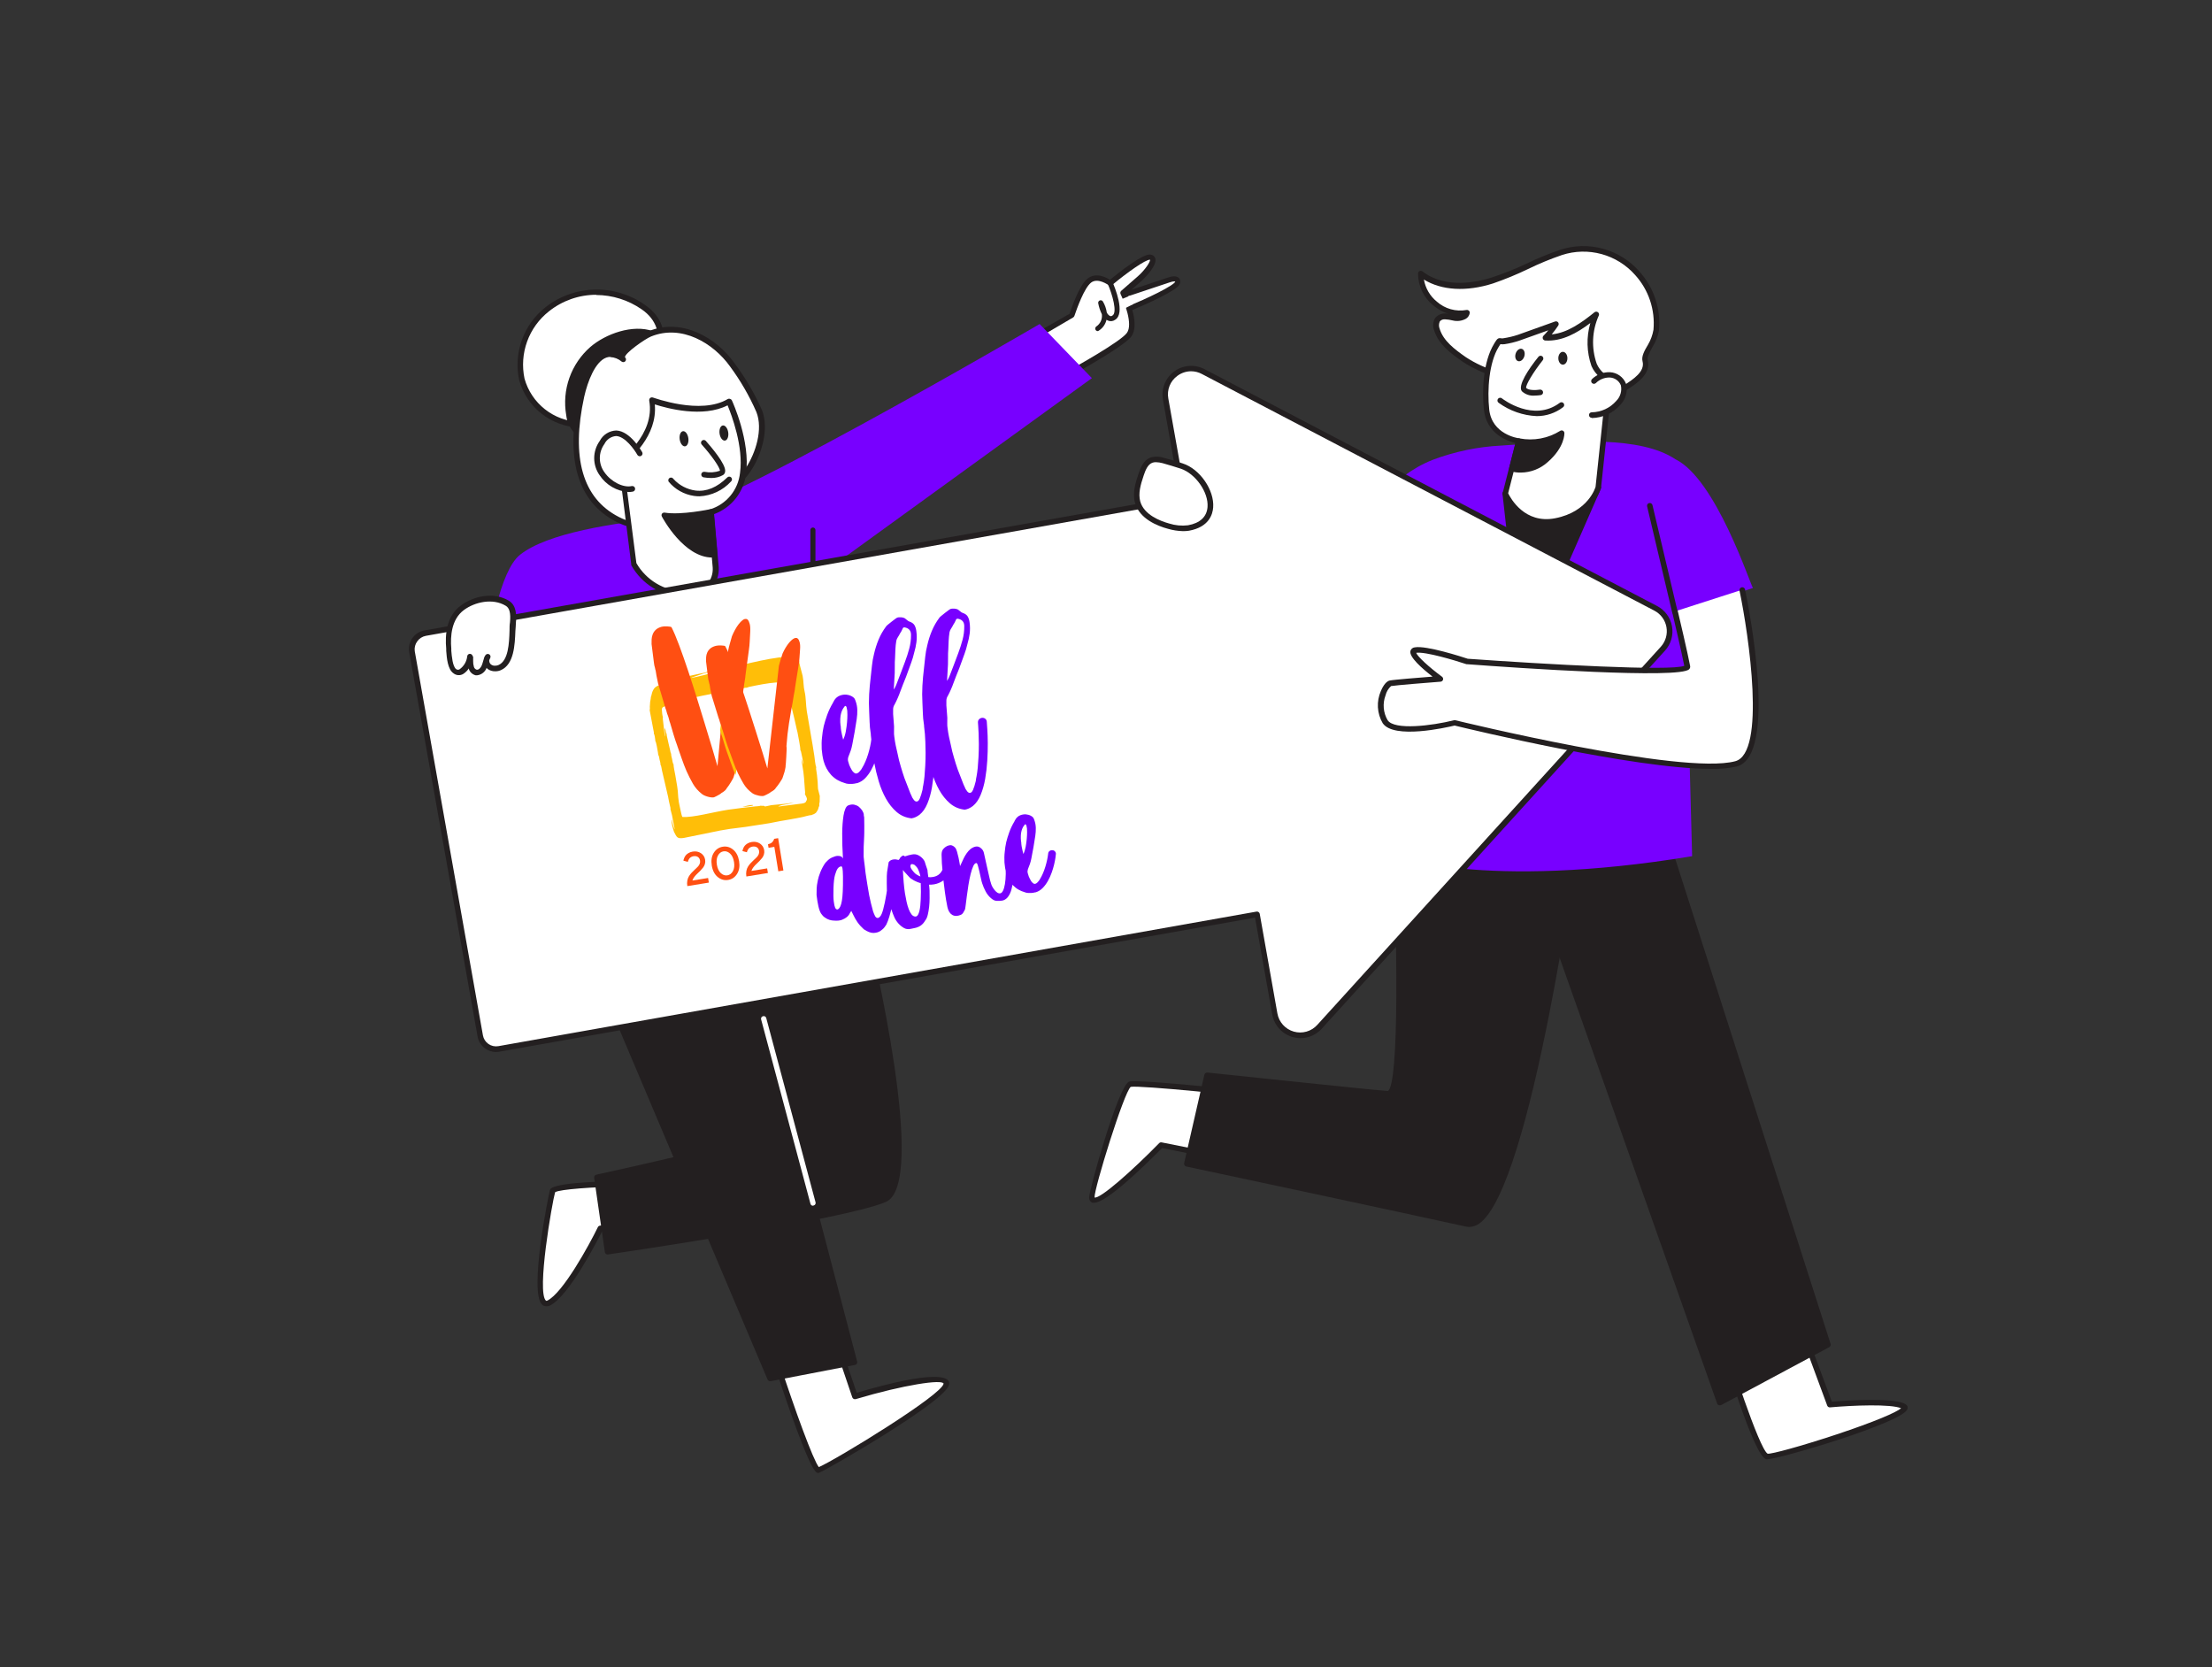 <svg width="865" height="652" viewBox="0 0 865 652" fill="none" xmlns="http://www.w3.org/2000/svg">
<rect x="0" y="0" width="865" height="652" fill="#333333" stroke="none"/>
<path d="M303.766 533.487C303.766 533.487 317.563 575.703 320.007 574.903C322.45 574.103 371.561 545.663 369.939 540.797C368.317 535.931 334.214 546.074 334.214 546.074L326.537 523.344" fill="white"/>
<path d="M320.05 575.984C319.825 575.988 319.602 575.936 319.401 575.832C316.352 574.297 306.816 545.944 302.858 533.833C302.811 533.697 302.791 533.553 302.801 533.409C302.81 533.265 302.848 533.124 302.913 532.995C302.977 532.866 303.067 532.752 303.176 532.658C303.286 532.564 303.413 532.493 303.55 532.449C303.825 532.367 304.122 532.396 304.376 532.529C304.631 532.663 304.823 532.89 304.913 533.163C310.795 551.156 317.996 570.988 320.201 573.691C326.884 570.837 368.706 545.274 368.987 541.035C368.404 539.305 353.569 541.468 334.625 547.112C334.356 547.184 334.069 547.152 333.822 547.024C333.574 546.896 333.382 546.681 333.285 546.42L325.586 523.69C325.496 523.418 325.515 523.121 325.64 522.862C325.765 522.604 325.986 522.404 326.256 522.306C326.532 522.222 326.829 522.248 327.086 522.376C327.344 522.505 327.542 522.728 327.64 522.998L335.015 544.625C365.787 535.563 370.48 538.591 371.063 540.3C371.496 541.576 372.383 544.214 347.276 560.131C334.906 567.939 321.953 575.27 320.569 575.768C320.413 575.875 320.236 575.949 320.05 575.984Z" fill="#231F20"/>
<path d="M245.314 462.854C245.314 462.854 216.899 463.265 216.099 465.687C215.298 468.11 206.757 513.266 214.477 509.547C222.197 505.827 234.761 480.307 234.761 480.307L248.969 478.144L245.314 462.854Z" fill="white"/>
<path d="M213.633 510.823C213.044 510.82 212.476 510.605 212.033 510.217C206.735 505.502 214.542 466.963 215.061 465.341C215.32 464.563 216.12 462.184 245.336 461.773C245.578 461.783 245.812 461.868 246.005 462.014C246.198 462.161 246.342 462.364 246.417 462.595L250.071 477.842C250.132 478.132 250.078 478.434 249.92 478.685C249.839 478.812 249.731 478.921 249.604 479.003C249.477 479.085 249.334 479.139 249.185 479.161L235.518 481.324C233.658 485.065 222.413 507.038 214.974 510.563C214.552 510.748 214.094 510.836 213.633 510.823ZM217.072 466.207C215.926 470.164 209.784 505.329 213.482 508.595C213.482 508.595 213.633 508.746 214.001 508.595C220.056 505.74 230.328 486.968 233.788 479.875C233.86 479.717 233.972 479.581 234.112 479.479C234.252 479.376 234.416 479.312 234.588 479.291L247.563 477.128L244.384 463.892C232.144 464.152 218.888 465.039 217.072 466.207Z" fill="#231F20"/>
<path d="M407.004 130.277L419.157 123.313C419.157 123.313 422.574 112.37 426.013 109.732C429.451 107.093 434.187 110.683 434.187 110.683C434.187 110.683 446.751 100.194 449.778 100.54C452.806 100.887 448.805 106.25 445.713 108.953L439.225 114.641C439.225 114.641 444.913 126.233 441.626 130.796C438.339 135.36 411.87 149.46 411.87 149.46L407.004 130.277Z" fill="white"/>
<path d="M411.826 150.52C411.676 150.541 411.523 150.541 411.372 150.52C411.225 150.448 411.094 150.345 410.99 150.218C410.885 150.091 410.809 149.944 410.767 149.785L405.966 130.623C405.907 130.398 405.923 130.159 406.013 129.944C406.103 129.729 406.261 129.55 406.463 129.434L418.249 122.708C418.984 120.545 422.012 111.549 425.277 108.953C428.543 106.358 432.435 108.413 434.057 109.408C437.647 106.445 446.794 99.221 449.822 99.546C450.256 99.567 450.675 99.718 451.022 99.98C451.369 100.243 451.629 100.604 451.768 101.016C452.59 103.633 448.027 108.391 446.383 109.862L440.501 115.009C441.82 117.864 445.626 127.12 442.447 131.532C439.269 135.944 415.049 149.049 412.324 150.498C412.163 150.548 411.991 150.555 411.826 150.52ZM408.258 130.818L412.583 147.838C420.606 143.513 438.295 133.543 440.696 130.148C443.096 126.752 439.701 118.166 438.209 115.009C438.106 114.794 438.076 114.551 438.123 114.317C438.169 114.083 438.291 113.87 438.468 113.711L444.956 108.045C447.875 105.471 449.93 102.227 449.713 101.557C448.048 101.406 440.696 106.618 434.835 111.505C434.645 111.656 434.408 111.738 434.165 111.738C433.922 111.738 433.686 111.656 433.495 111.505C433.495 111.505 429.321 108.413 426.64 110.532C423.958 112.652 421.125 120.653 420.152 123.508C420.064 123.768 419.888 123.99 419.655 124.135L408.258 130.818Z" fill="#231F20"/>
<path d="M450 112L440.5 115.5L440 116L442 120.5L453.5 115.5L460 111.5V109.5L458.5 109L450 112Z" fill="white"/>
<path d="M440.5 115L457 109.5C458.333 109 460.9 108.5 460.5 110.5C460.1 112.5 448 118 442 120.5L440 115.5H440.5" stroke="#231F20" stroke-width="2"/>
<path d="M259.803 201.516C269.318 206.836 406.55 126.709 406.55 126.709L426.986 147.86L288.045 248.511L259.803 201.516Z" fill="#7800FF"/>
<path d="M306.037 200.175C306.037 200.175 224.403 200.175 203.362 216.936C187.77 229.35 184.829 315.9 184.829 315.9L340.702 303.746C340.702 303.746 349.655 212.503 306.037 200.175Z" fill="#7800FF"/>
<path d="M317.887 250.717C317.624 250.717 317.371 250.612 317.184 250.426C316.998 250.239 316.893 249.986 316.893 249.722V207.269C316.893 207.005 316.998 206.752 317.184 206.565C317.371 206.379 317.624 206.274 317.887 206.274C318.151 206.274 318.404 206.379 318.591 206.565C318.777 206.752 318.882 207.005 318.882 207.269V249.722C318.882 249.986 318.777 250.239 318.591 250.426C318.404 250.612 318.151 250.717 317.887 250.717Z" fill="#231F20"/>
<path d="M494.629 428.9C493.288 427.841 444.891 422.888 441.885 423.818C438.879 424.748 426.748 464.757 426.986 468.175C427.375 475.009 454.103 447.629 454.103 447.629L494.629 455.761" fill="white"/>
<path d="M427.851 470.315C427.637 470.36 427.416 470.36 427.202 470.315C426.806 470.166 426.468 469.895 426.235 469.541C426.002 469.188 425.886 468.77 425.904 468.347C425.753 465.795 437.387 424.207 441.582 422.931C444.74 421.958 493.483 426.737 495.299 428.208C495.522 428.386 495.665 428.646 495.697 428.929C495.73 429.213 495.649 429.498 495.472 429.722C495.309 429.929 495.077 430.069 494.818 430.117C494.559 430.165 494.292 430.117 494.066 429.981C490.671 428.705 444.934 424.294 442.166 425.007C439.571 426.997 427.807 464.909 428.024 468.261C430.186 468.931 442.858 457.685 453.282 447.023C453.407 446.892 453.565 446.795 453.739 446.742C453.914 446.689 454.099 446.681 454.276 446.721L494.78 454.787C495.062 454.845 495.311 455.011 495.472 455.249C495.634 455.488 495.696 455.78 495.645 456.063C495.617 456.203 495.561 456.335 495.482 456.452C495.402 456.57 495.3 456.671 495.182 456.749C495.063 456.828 494.931 456.882 494.791 456.909C494.652 456.936 494.508 456.935 494.369 456.907L454.428 448.948C447.637 455.761 432.803 470.315 427.851 470.315Z" fill="#231F20"/>
<path d="M673.922 525.226C673.922 526.631 687.091 568.89 690.94 569.561C694.79 570.231 749.025 553.124 744.549 550.097C740.072 547.069 715.528 549.296 715.528 549.296L702.445 514.153" fill="white"/>
<path d="M690.962 570.642H690.746C685.642 569.734 672.862 525.723 672.84 525.226C672.817 524.939 672.909 524.655 673.096 524.436C673.282 524.217 673.548 524.081 673.835 524.058C674.122 524.035 674.406 524.127 674.625 524.313C674.844 524.5 674.98 524.766 675.003 525.053C675.608 528.881 687.978 566.771 691.243 568.458C692.692 568.652 704.045 565.603 718.08 560.953C733.217 555.914 741.543 552.303 743.424 550.681C739.38 548.972 724.87 549.513 715.636 550.334C715.402 550.358 715.166 550.303 714.966 550.178C714.766 550.052 714.614 549.864 714.533 549.642L701.558 514.542C701.489 514.407 701.449 514.258 701.441 514.106C701.433 513.954 701.458 513.802 701.513 513.66C701.568 513.518 701.652 513.389 701.76 513.282C701.868 513.175 701.998 513.092 702.14 513.038C702.283 512.984 702.435 512.961 702.587 512.971C702.739 512.98 702.887 513.021 703.022 513.092C703.157 513.162 703.275 513.261 703.37 513.38C703.464 513.5 703.532 513.638 703.569 513.785L716.35 548.107C721.172 547.718 740.937 546.269 745.262 549.167C745.579 549.36 745.814 549.662 745.926 550.016C746.037 550.369 746.016 550.752 745.868 551.091C743.641 556.433 695.568 570.642 690.962 570.642Z" fill="#231F20"/>
<path d="M616.853 323.21C616.853 323.21 595.488 483.486 573.603 478.599C551.719 473.711 464.159 455.09 464.159 455.09L472.074 420.487C472.074 420.487 534.375 427.105 542.679 427.711C550.983 428.316 545.145 315.922 545.145 315.922L616.853 323.21Z" fill="#231F20"/>
<path d="M574.555 479.788C574.14 479.787 573.727 479.744 573.322 479.658C551.697 474.857 464.765 456.323 463.9 456.15C463.616 456.086 463.368 455.916 463.208 455.674C463.051 455.43 462.997 455.135 463.056 454.852L470.971 420.249C471.036 419.994 471.189 419.77 471.402 419.616C471.615 419.462 471.876 419.387 472.139 419.406C472.766 419.406 534.527 426.045 542.723 426.629C547.048 424.466 546.767 368.691 544.042 315.965C544.029 315.812 544.052 315.658 544.108 315.516C544.164 315.373 544.252 315.246 544.366 315.143C544.479 315.032 544.616 314.948 544.765 314.895C544.914 314.843 545.074 314.824 545.231 314.84L616.961 322.15C617.109 322.162 617.253 322.204 617.383 322.275C617.514 322.346 617.628 322.443 617.718 322.561C617.806 322.673 617.871 322.802 617.908 322.939C617.945 323.077 617.954 323.22 617.934 323.361C617.178 329.114 598.948 464.152 578.447 478.469C577.314 479.295 575.956 479.755 574.555 479.788ZM465.413 454.268C475.512 456.431 553.449 473.019 573.798 477.56C574.398 477.661 575.012 477.634 575.601 477.481C576.19 477.329 576.739 477.053 577.215 476.674C595.985 463.546 613.826 337.375 615.642 324.161L546.248 317.111C547.026 332.444 551.2 421.287 544.236 428.1C544.021 428.327 543.758 428.505 543.467 428.621C543.176 428.736 542.863 428.787 542.55 428.77C534.894 428.208 480.767 422.477 472.874 421.633L465.413 454.268Z" fill="#231F20"/>
<path d="M597.391 335.775L672.559 548.431L714.814 525.767L650.047 323.21L597.391 335.775Z" fill="#231F20"/>
<path d="M672.537 549.513C672.409 549.537 672.277 549.537 672.148 549.513C671.999 549.459 671.864 549.372 671.752 549.26C671.639 549.148 671.553 549.013 671.499 548.864L596.353 336.208C596.294 336.067 596.263 335.916 596.263 335.764C596.263 335.612 596.294 335.461 596.353 335.321C596.513 335.056 596.768 334.863 597.066 334.78L649.701 322.215C649.968 322.148 650.25 322.188 650.488 322.325C650.726 322.462 650.901 322.686 650.977 322.95L715.852 525.507C715.928 525.747 715.917 526.005 715.822 526.238C715.728 526.471 715.555 526.664 715.333 526.783L673.056 549.448C672.892 549.515 672.713 549.538 672.537 549.513ZM598.796 336.554L673.121 546.896L713.495 525.269L649.312 324.486L598.796 336.554Z" fill="#231F20"/>
<path d="M659.173 238.584L685.491 229.934C684.28 228.16 671.002 187.372 655.216 179.608C641.441 170.482 615.988 172.212 587.184 174.223C577.942 174.678 568.829 176.575 560.174 179.846C527.736 192.822 523.065 235.535 523.065 235.535L553.016 245.981C553.016 245.981 548.172 304.092 543.609 334.478C543.609 334.478 580.112 348.319 661.703 334.802C661.725 334.651 659.325 247.17 659.173 238.584Z" fill="#7800FF"/>
<path d="M624.984 190.637L595.769 257.313L588.611 192.995L624.984 190.637Z" fill="#231F20"/>
<path d="M595.769 258.394H595.617C595.382 258.358 595.166 258.245 595.002 258.073C594.838 257.901 594.735 257.679 594.709 257.443L587.551 193.103C587.529 192.816 587.614 192.531 587.789 192.303C587.882 192.19 587.998 192.097 588.128 192.031C588.258 191.964 588.4 191.924 588.546 191.914L624.963 189.556C625.146 189.548 625.329 189.586 625.495 189.665C625.661 189.744 625.805 189.863 625.914 190.01C626.022 190.163 626.089 190.34 626.108 190.526C626.127 190.712 626.097 190.899 626.022 191.07L596.85 257.745C596.758 257.951 596.605 258.124 596.411 258.24C596.218 258.356 595.994 258.41 595.769 258.394ZM589.822 194.076L596.309 253.29L623.297 191.914L589.822 194.076Z" fill="#231F20"/>
<path d="M640.251 106.747C636.627 102.627 631.877 99.657 626.585 98.205C621.294 96.752 615.693 96.88 610.474 98.572C601.218 101.557 592.784 106.726 583.507 109.688C574.23 112.651 563.288 113.041 555.611 107.072C555.659 109.302 556.182 111.497 557.147 113.509C558.112 115.521 559.496 117.304 561.206 118.737C562.916 120.171 564.912 121.222 567.061 121.821C569.211 122.42 571.463 122.553 573.668 122.21C573.322 124.373 570.381 124.697 568.283 124.243C566.186 123.789 563.504 123.27 562.207 125C561.865 125.576 561.662 126.224 561.613 126.892C561.564 127.56 561.671 128.23 561.926 128.85C563.504 134.062 568.262 137.501 572.738 140.658C579.226 145.135 585.713 146.065 592.33 149.157C599.337 152.466 604.57 157.051 612.615 158.176C619.931 159.161 627.349 157.337 633.375 153.072C637.159 150.39 644.857 146.735 643.344 140.982C642.608 138.257 647.409 133.067 647.669 129.066C648.045 125.035 647.58 120.97 646.303 117.128C645.026 113.286 642.965 109.751 640.251 106.747Z" fill="white"/>
<path d="M616.312 159.473C614.995 159.477 613.68 159.384 612.377 159.192C607.199 158.233 602.265 156.248 597.866 153.353C595.942 152.228 593.931 151.19 591.768 150.066C589.388 148.981 586.948 148.035 584.459 147.233C580.062 145.914 575.876 143.977 572.024 141.48C567.029 138.02 562.423 134.473 560.801 129.109C560.491 128.327 560.371 127.482 560.45 126.644C560.529 125.805 560.805 124.998 561.255 124.287C561.878 123.58 562.685 123.058 563.585 122.78C564.485 122.501 565.445 122.476 566.359 122.708C564.224 122.006 562.243 120.905 560.52 119.464C558.643 117.962 557.13 116.057 556.092 113.888C555.055 111.72 554.521 109.346 554.53 106.942C554.531 106.742 554.588 106.547 554.695 106.379C554.803 106.211 554.955 106.076 555.135 105.99C555.317 105.908 555.517 105.877 555.715 105.9C555.913 105.923 556.102 105.999 556.26 106.12C565.364 113.192 578.123 110.186 583.183 108.564C587.764 107.068 592.249 105.291 596.612 103.244C601.007 101.11 605.528 99.247 610.149 97.664C615.563 95.901 621.374 95.763 626.866 97.266C632.358 98.769 637.289 101.847 641.051 106.12C643.86 109.225 645.995 112.879 647.32 116.851C648.645 120.823 649.132 125.026 648.75 129.196C648.327 131.503 647.461 133.707 646.198 135.684C645.182 137.544 644.036 139.663 644.317 140.68C645.787 146.259 640.122 149.914 635.991 152.575C635.256 153.05 634.542 153.504 633.937 153.937C628.766 157.542 622.615 159.474 616.312 159.473ZM565.104 124.871C564.73 124.828 564.351 124.875 563.998 125.006C563.644 125.138 563.327 125.351 563.072 125.628C562.852 126.076 562.729 126.566 562.71 127.065C562.691 127.564 562.778 128.062 562.964 128.526C564.369 133.219 568.673 136.506 573.344 139.75C577.032 142.137 581.045 143.979 585.259 145.221C587.816 146.071 590.328 147.053 592.784 148.163C594.947 149.201 597.109 150.325 599.034 151.515C603.192 154.276 607.861 156.173 612.766 157.095C619.806 158.012 626.934 156.261 632.747 152.185C633.375 151.731 634.11 151.255 634.91 150.758C638.694 148.314 643.387 145.286 642.306 141.242C641.83 139.382 642.998 137.198 644.468 134.754C645.514 132.964 646.232 131.001 646.587 128.958C646.938 125.093 646.485 121.198 645.257 117.517C644.029 113.836 642.052 110.449 639.451 107.569C635.965 103.609 631.397 100.756 626.31 99.361C621.222 97.966 615.837 98.09 610.82 99.719C606.277 101.271 601.835 103.106 597.52 105.212C593.078 107.351 588.514 109.228 583.853 110.835C573.43 114.165 563.72 113.581 556.822 109.321C557.41 112.726 559.216 115.801 561.904 117.972C563.46 119.348 565.306 120.355 567.306 120.917C569.306 121.478 571.407 121.581 573.452 121.216C573.621 121.183 573.796 121.192 573.962 121.241C574.127 121.29 574.278 121.377 574.403 121.497C574.537 121.612 574.637 121.761 574.694 121.929C574.751 122.096 574.763 122.275 574.728 122.448C574.653 122.888 574.488 123.308 574.243 123.681C573.997 124.053 573.676 124.37 573.3 124.611C571.702 125.508 569.821 125.756 568.045 125.303C567.081 125.066 566.096 124.921 565.104 124.871Z" fill="#231F20"/>
<path d="M593.866 172.45L588.632 192.995C588.632 192.995 594.45 206.404 608.333 203.808C622.216 201.213 624.984 190.832 625.006 190.832L627.341 168.708L628.79 155.105C629.154 153.708 629.322 152.266 629.288 150.823C628.423 147.73 624.552 146.043 623.427 142.842C621.178 136.431 621.48 129.4 624.271 123.205C618.475 127.877 611.815 132.635 604.376 132.137C605.877 130.563 607.23 128.855 608.419 127.033L593.866 132.224C591.976 132.846 590.037 133.309 588.07 133.608C585.908 134.019 586.751 132.656 585.108 135.295C581.042 141.783 580.48 152.985 581.302 160.447C582.469 171.044 593.866 172.45 593.866 172.45Z" fill="white"/>
<path d="M604.765 205.149C592.893 205.149 587.681 193.536 587.638 193.427C587.551 193.197 587.551 192.944 587.638 192.714L592.59 173.25C589.498 172.493 581.302 169.638 580.285 160.274C579.442 152.683 580.004 141.35 584.264 134.43L584.372 134.235C585.389 132.613 585.713 132.072 586.924 132.267C587.258 132.348 587.607 132.348 587.941 132.267C589.849 131.976 591.729 131.528 593.563 130.926L608.117 125.714C608.332 125.64 608.564 125.636 608.782 125.702C608.999 125.768 609.19 125.901 609.328 126.082C609.455 126.266 609.523 126.485 609.523 126.709C609.523 126.933 609.455 127.152 609.328 127.336C608.548 128.52 607.703 129.661 606.798 130.753C612.982 130.191 618.648 126.038 623.535 122.102C623.726 121.951 623.962 121.869 624.206 121.869C624.449 121.869 624.685 121.951 624.876 122.102C625.074 122.246 625.216 122.454 625.275 122.692C625.334 122.929 625.308 123.18 625.2 123.4C622.531 129.352 622.245 136.101 624.4 142.258C625.019 143.674 625.95 144.932 627.125 145.935C628.555 147.135 629.65 148.685 630.304 150.433C630.467 151.591 630.386 152.77 630.066 153.894C630.066 154.326 629.915 154.716 629.871 155.018L626.087 190.746C626.087 190.746 623.276 201.927 608.571 204.782C607.317 205.027 606.042 205.15 604.765 205.149ZM589.757 192.887C590.752 194.898 596.245 204.955 608.117 202.662C621.2 200.132 623.925 190.465 623.946 190.356L627.709 154.802C627.709 154.434 627.839 153.98 627.925 153.483C628.151 152.681 628.246 151.849 628.206 151.017C627.641 149.631 626.733 148.41 625.568 147.471C624.186 146.286 623.085 144.809 622.346 143.145C620.458 137.719 620.299 131.84 621.892 126.32C616.745 130.191 610.841 133.586 604.267 133.154C604.062 133.141 603.865 133.069 603.699 132.946C603.534 132.823 603.409 132.655 603.338 132.462C603.263 132.269 603.244 132.06 603.282 131.857C603.32 131.655 603.414 131.467 603.554 131.315C604.224 130.623 604.873 129.91 605.478 129.153L594.212 133.175C592.325 133.814 590.386 134.285 588.416 134.581C587.858 134.67 587.288 134.67 586.73 134.581L586.146 135.511L586.038 135.684C582.318 141.739 581.518 152.337 582.361 160.165C583.421 169.876 593.563 171.347 593.996 171.39C594.148 171.412 594.294 171.466 594.424 171.548C594.555 171.629 594.666 171.738 594.752 171.866C594.839 171.99 594.898 172.132 594.924 172.281C594.95 172.431 594.943 172.584 594.904 172.731L589.757 192.887Z" fill="#231F20"/>
<path d="M591.098 183.263C593.438 183.833 595.883 183.824 598.219 183.236C600.556 182.648 602.713 181.499 604.505 179.889C610.82 174.331 610.582 169.422 610.582 169.422C605.605 172.539 599.62 173.623 593.866 172.449L591.098 183.263Z" fill="#231F20"/>
<path d="M594.687 184.798C593.41 184.817 592.136 184.657 590.903 184.322C590.637 184.242 590.413 184.062 590.276 183.821C590.139 183.579 590.1 183.294 590.168 183.025L592.914 172.211C592.949 172.073 593.012 171.944 593.097 171.83C593.183 171.716 593.29 171.621 593.412 171.548C593.535 171.476 593.67 171.428 593.811 171.409C593.952 171.389 594.096 171.397 594.233 171.433C599.699 172.488 605.361 171.437 610.085 168.492C610.242 168.382 610.425 168.317 610.616 168.304C610.807 168.29 610.998 168.329 611.169 168.416C611.34 168.502 611.484 168.633 611.586 168.795C611.689 168.957 611.745 169.144 611.75 169.335C611.75 169.551 611.944 174.828 605.262 180.667C602.368 183.303 598.601 184.774 594.687 184.798ZM592.525 182.484C594.552 182.8 596.625 182.662 598.592 182.078C600.559 181.494 602.372 180.481 603.9 179.11C606.358 177.123 608.209 174.486 609.241 171.498C604.79 173.819 599.705 174.631 594.752 173.812L592.525 182.484Z" fill="#231F20"/>
<path d="M602.472 140.139C602.472 140.139 594.428 150.26 595.985 152.272C597.542 154.283 602.472 153.418 602.472 153.418" fill="white"/>
<path d="M600.159 154.694C599.246 154.781 598.325 154.674 597.456 154.38C596.588 154.085 595.792 153.61 595.12 152.985C593.412 150.823 597.715 144.335 601.608 139.512C601.694 139.399 601.802 139.305 601.926 139.235C602.05 139.165 602.186 139.12 602.328 139.104C602.469 139.088 602.612 139.101 602.748 139.141C602.885 139.181 603.011 139.248 603.121 139.339C603.344 139.517 603.487 139.776 603.52 140.06C603.552 140.344 603.471 140.629 603.294 140.853C599.553 145.567 596.526 150.65 596.807 151.666C597.629 152.726 600.786 152.596 602.148 152.358C602.431 152.314 602.721 152.382 602.955 152.547C603.189 152.713 603.35 152.963 603.402 153.245C603.427 153.385 603.424 153.53 603.393 153.669C603.361 153.808 603.303 153.94 603.221 154.057C603.138 154.173 603.033 154.273 602.912 154.349C602.791 154.424 602.657 154.476 602.516 154.499C601.735 154.617 600.948 154.682 600.159 154.694Z" fill="#231F20"/>
<path d="M611.167 142.595C612.146 142.591 612.936 141.464 612.93 140.079C612.924 138.693 612.125 137.573 611.146 137.577C610.167 137.582 609.377 138.708 609.383 140.094C609.389 141.479 610.188 142.599 611.167 142.595Z" fill="#231F20"/>
<path d="M596.081 139.337C596.483 138.011 596.05 136.706 595.113 136.421C594.175 136.137 593.09 136.981 592.687 138.306C592.284 139.632 592.718 140.937 593.655 141.222C594.592 141.507 595.678 140.663 596.081 139.337Z" fill="#231F20"/>
<path d="M600.937 162.718C595.567 162.481 590.385 160.668 586.037 157.506C585.915 157.423 585.811 157.316 585.732 157.191C585.653 157.067 585.6 156.927 585.577 156.781C585.553 156.636 585.56 156.487 585.597 156.344C585.633 156.201 585.698 156.066 585.788 155.95C585.879 155.833 585.992 155.736 586.121 155.664C586.25 155.593 586.393 155.549 586.54 155.534C586.686 155.52 586.835 155.536 586.975 155.581C587.116 155.626 587.246 155.7 587.357 155.797C587.854 156.186 599.661 165.14 609.868 157.57C609.98 157.467 610.112 157.389 610.256 157.341C610.4 157.292 610.553 157.275 610.704 157.289C610.855 157.303 611.002 157.35 611.134 157.425C611.266 157.499 611.381 157.601 611.471 157.724C611.562 157.846 611.625 157.986 611.657 158.134C611.69 158.283 611.691 158.436 611.66 158.585C611.629 158.734 611.567 158.875 611.478 158.998C611.389 159.121 611.276 159.224 611.144 159.301C608.209 161.528 604.622 162.729 600.937 162.718Z" fill="#231F20"/>
<path d="M623.319 148.963C624.141 148.158 625.115 147.526 626.185 147.103C627.254 146.679 628.397 146.474 629.547 146.497C630.701 146.55 631.816 146.932 632.759 147.599C633.702 148.266 634.433 149.19 634.867 150.26C635.17 151.524 635.147 152.845 634.798 154.097C634.45 155.35 633.789 156.493 632.877 157.419C631.574 158.909 629.973 160.11 628.178 160.944C626.383 161.778 624.433 162.228 622.454 162.263" fill="white"/>
<path d="M622.454 163.388C622.167 163.388 621.892 163.274 621.689 163.071C621.487 162.868 621.373 162.593 621.373 162.306C621.37 162.165 621.395 162.025 621.447 161.894C621.499 161.763 621.577 161.644 621.675 161.543C621.774 161.442 621.892 161.362 622.022 161.308C622.152 161.253 622.291 161.225 622.432 161.225C624.261 161.199 626.064 160.787 627.723 160.016C629.381 159.244 630.858 158.131 632.055 156.748C632.84 155.963 633.414 154.993 633.724 153.926C634.034 152.86 634.07 151.733 633.829 150.65C633.471 149.785 632.874 149.041 632.108 148.505C631.342 147.968 630.438 147.662 629.504 147.622C628.5 147.597 627.501 147.776 626.569 148.148C625.636 148.52 624.788 149.076 624.076 149.784C623.87 149.984 623.595 150.096 623.308 150.096C623.022 150.096 622.746 149.984 622.54 149.784C622.439 149.684 622.359 149.564 622.304 149.433C622.249 149.301 622.221 149.159 622.221 149.017C622.221 148.874 622.249 148.733 622.304 148.601C622.359 148.469 622.439 148.349 622.54 148.249C623.474 147.348 624.579 146.645 625.79 146.18C627.002 145.716 628.294 145.5 629.59 145.546C630.951 145.617 632.262 146.077 633.369 146.87C634.477 147.664 635.334 148.757 635.84 150.022C636.221 151.466 636.222 152.983 635.843 154.427C635.464 155.871 634.718 157.192 633.677 158.262C632.271 159.869 630.544 161.163 628.607 162.061C626.671 162.958 624.567 163.44 622.432 163.474L622.454 163.388Z" fill="#231F20"/>
<path d="M337.609 361.208C337.609 361.208 362.154 461.989 345.957 468.996C329.76 476.003 237.594 489.477 237.594 489.477L233.42 460.41C233.42 460.41 304.329 444.882 308.199 441.357C312.07 437.832 284.412 352.19 283.763 351.498C283.114 350.806 337.609 361.208 337.609 361.208Z" fill="#231F20"/>
<path d="M237.594 490.558C237.368 490.552 237.149 490.476 236.967 490.342C236.851 490.257 236.753 490.151 236.679 490.028C236.605 489.906 236.555 489.77 236.534 489.628L232.339 460.562C232.3 460.29 232.365 460.015 232.522 459.79C232.679 459.565 232.915 459.408 233.182 459.351C260.495 453.382 304.804 442.979 307.464 440.557C309.627 435.864 285.234 357.056 282.855 352.06C282.754 351.894 282.7 351.703 282.7 351.508C282.7 351.314 282.754 351.123 282.855 350.957C283.352 350.005 283.482 349.746 337.847 360.148C338.051 360.185 338.239 360.28 338.389 360.422C338.538 360.565 338.643 360.747 338.691 360.949C341.242 371.351 362.997 462.811 346.432 469.991C330.279 476.998 241.573 489.996 237.81 490.536L237.594 490.558ZM234.631 461.254L238.524 488.201C248.861 486.665 330.581 474.446 345.524 467.958C349.027 466.444 353.828 457.253 346.8 412.615C343.102 389.236 337.718 366.29 336.723 362.095C318.45 358.613 292.219 353.704 285.428 352.687C290.143 364.971 309.886 429.311 309.648 439.843C309.689 440.252 309.644 440.664 309.518 441.055C309.391 441.446 309.185 441.806 308.913 442.114C305.085 445.661 245.379 458.896 234.631 461.254Z" fill="#231F20"/>
<path d="M224.403 357.748L301.15 539.045L334.214 532.665L283.98 341.29L224.403 357.748Z" fill="#231F20"/>
<path d="M301.15 540.105C300.939 540.103 300.734 540.041 300.558 539.926C300.381 539.811 300.242 539.648 300.155 539.456L223.408 358.137C223.35 357.994 223.323 357.841 223.329 357.687C223.334 357.533 223.371 357.382 223.439 357.243C223.506 357.105 223.601 356.982 223.719 356.883C223.837 356.783 223.974 356.71 224.121 356.666L283.677 340.23C283.81 340.172 283.953 340.142 284.098 340.142C284.244 340.142 284.387 340.172 284.52 340.23C284.761 340.376 284.939 340.608 285.018 340.879L335.188 532.406C335.231 532.547 335.243 532.696 335.22 532.842C335.198 532.989 335.142 533.128 335.058 533.249C334.981 533.378 334.877 533.489 334.754 533.574C334.631 533.66 334.492 533.719 334.344 533.747L301.366 540.105H301.15ZM225.895 358.44L301.799 537.791L332.874 531.8L283.136 342.609L225.895 358.44Z" fill="#231F20"/>
<path d="M251.52 120.048C245.995 116.154 239.365 114.136 232.607 114.292C225.849 114.448 219.32 116.769 213.979 120.913C209.921 124.088 206.839 128.343 205.087 133.189C203.336 138.036 202.985 143.278 204.075 148.314C205.465 153.259 208.382 157.639 212.409 160.828C216.437 164.017 221.368 165.851 226.5 166.07C236.426 166.567 246.871 158.068 252.147 150.282C258.527 140.875 262.809 127.834 251.52 120.048Z" fill="white"/>
<path d="M227.344 167.173H226.435C221.076 166.96 215.922 165.053 211.714 161.727C207.506 158.4 204.461 153.826 203.015 148.66C201.897 143.418 202.268 137.968 204.087 132.926C205.906 127.885 209.101 123.454 213.309 120.134C218.836 115.813 225.611 113.393 232.624 113.233C239.638 113.073 246.516 115.183 252.234 119.248C265.988 128.655 257.338 144.508 253.013 150.823C247.671 158.846 237.421 167.173 227.344 167.173ZM233.118 115.268C226.405 115.279 219.895 117.567 214.65 121.756C210.767 124.815 207.816 128.898 206.131 133.545C204.446 138.192 204.094 143.218 205.113 148.055C206.43 152.784 209.215 156.973 213.067 160.017C216.919 163.061 221.638 164.802 226.543 164.988C235.626 165.399 245.876 157.635 251.261 149.677C255.218 143.816 263.111 129.326 250.915 120.956C245.686 117.33 239.48 115.377 233.118 115.355V115.268Z" fill="#231F20"/>
<path d="M231.561 136.527C227.981 139.67 225.268 143.678 223.678 148.169C222.088 152.659 221.675 157.482 222.478 162.177C222.777 164.78 223.987 167.193 225.895 168.989C229.722 172.103 235.518 170.287 239.627 167.562C246.263 162.914 251.732 156.792 255.607 149.676C258.484 144.659 262.83 133.348 255.045 130.558C247.26 127.769 237.27 131.596 231.561 136.527Z" fill="#231F20"/>
<path d="M230.782 171.692C228.762 171.743 226.788 171.085 225.203 169.833C223.07 167.884 221.724 165.222 221.418 162.35C220.573 157.469 220.996 152.454 222.647 147.784C224.298 143.114 227.122 138.948 230.847 135.684C236.794 130.558 247.433 126.665 255.413 129.52C256.446 129.853 257.391 130.415 258.177 131.164C258.964 131.913 259.571 132.83 259.954 133.846C262.117 139.988 257.143 149.114 256.537 150.131C252.593 157.399 247.011 163.648 240.232 168.384C237.457 170.356 234.181 171.504 230.782 171.692ZM249.509 130.753C243.169 130.965 237.081 133.286 232.209 137.349C228.784 140.374 226.19 144.226 224.676 148.539C223.161 152.851 222.777 157.479 223.559 161.982C223.805 164.331 224.878 166.516 226.587 168.146C229.982 170.892 235.237 169.162 239.064 166.653C245.565 162.108 250.918 156.11 254.699 149.136C256.624 145.762 259.5 138.928 257.943 134.689C257.682 133.956 257.253 133.294 256.689 132.757C256.126 132.219 255.444 131.822 254.699 131.596C253.032 131.015 251.275 130.729 249.509 130.753Z" fill="#231F20"/>
<path d="M271.567 197.904C269.862 199.556 268.064 201.108 266.182 202.554C262.454 204.737 258.234 205.94 253.915 206.049C249.596 206.159 245.32 205.172 241.486 203.181C223.213 193.773 223.646 172.406 227.43 155.018C228.966 147.946 234.134 133.197 243.671 140.572C240.881 138.409 252.321 131.25 254.072 130.58C266.225 125.627 279.136 132.743 286.25 142.626C290.458 148.277 294.027 154.377 296.89 160.814C299.701 167.908 296.63 177.64 292.565 183.674C289.424 188.35 285.074 192.086 279.979 194.487C277.622 195.59 274.594 195.871 272.41 197.234L271.567 197.904Z" fill="white"/>
<path d="M253.467 207.052C249.134 207.057 244.864 206.027 241.011 204.046C225.873 196.26 220.943 179.673 226.371 154.715C227.106 151.342 229.982 140.139 236.361 137.803C237.361 137.457 238.424 137.331 239.477 137.436C240.53 137.541 241.547 137.872 242.46 138.409C244.211 134.689 253.034 129.758 253.661 129.499C266.788 124.157 280.217 132.18 287.137 141.912C291.426 147.618 295.054 153.792 297.949 160.317C300.912 167.756 297.776 177.899 293.624 184.106C290.397 188.949 285.911 192.822 280.649 195.309C279.518 195.805 278.346 196.203 277.146 196.498C275.777 196.829 274.454 197.33 273.21 197.991C272.929 198.185 272.648 198.38 272.389 198.596C271.63 199.163 270.908 199.777 270.226 200.434C269.192 201.511 268.047 202.476 266.809 203.311C262.796 205.774 258.176 207.07 253.467 207.052ZM238.697 139.555C238.151 139.552 237.609 139.647 237.097 139.836C232.772 141.393 229.809 149.071 228.447 155.17C223.257 178.959 227.798 194.855 241.941 202.121C245.608 204.029 249.698 204.978 253.831 204.88C257.964 204.782 262.004 203.639 265.577 201.559C266.68 200.801 267.708 199.939 268.647 198.985C269.332 198.277 270.054 197.606 270.81 196.974C271.135 196.717 271.474 196.479 271.826 196.26C273.23 195.455 274.746 194.865 276.324 194.509C277.412 194.237 278.475 193.875 279.503 193.427C284.426 191.111 288.627 187.501 291.656 182.982C295.506 177.164 298.447 167.843 295.787 161.117C293.019 154.795 289.552 148.803 285.45 143.253C278.963 134.192 266.571 126.687 254.548 131.596C252.385 132.461 244.276 138.084 244.384 139.706C244.495 139.792 244.588 139.898 244.658 140.019C244.727 140.14 244.772 140.274 244.79 140.412C244.809 140.551 244.799 140.692 244.763 140.826C244.727 140.961 244.664 141.088 244.579 141.199C244.494 141.309 244.387 141.402 244.266 141.472C244.145 141.542 244.012 141.587 243.873 141.605C243.734 141.623 243.594 141.614 243.459 141.577C243.324 141.541 243.197 141.478 243.087 141.393C241.859 140.336 240.314 139.72 238.697 139.642V139.555Z" fill="#231F20"/>
<path d="M285.169 156.922C285.169 156.922 292.327 172.515 290.597 185.037C290.198 188.507 288.798 191.787 286.567 194.475C284.336 197.164 281.37 199.144 278.033 200.175L279.914 221.802C279.914 221.802 280.995 232.875 267.263 232.356C263.279 232.201 259.4 231.031 255.994 228.957C252.588 226.883 249.768 223.974 247.801 220.504L242.849 180.841C242.849 180.841 257.467 170.655 254.872 156.468C254.872 156.468 273.924 163.799 285.169 156.922Z" fill="white"/>
<path d="M268.15 233.459H267.177C263.007 233.304 258.946 232.078 255.386 229.9C251.827 227.723 248.887 224.666 246.849 221.023C246.84 220.908 246.84 220.792 246.849 220.677L241.854 180.971C241.823 180.775 241.849 180.575 241.93 180.395C242.01 180.214 242.142 180.061 242.308 179.954C242.438 179.954 256.299 169.984 253.877 156.662C253.849 156.472 253.867 156.278 253.931 156.097C253.995 155.916 254.103 155.753 254.245 155.624C254.397 155.507 254.575 155.43 254.764 155.4C254.953 155.37 255.146 155.387 255.326 155.451C255.521 155.451 274.032 162.436 284.671 155.992C284.808 155.933 284.955 155.903 285.104 155.903C285.253 155.903 285.4 155.933 285.536 155.992C285.684 156.035 285.82 156.109 285.936 156.21C286.052 156.311 286.144 156.435 286.207 156.575C286.51 157.224 293.494 172.601 291.743 185.253C291.311 188.779 289.916 192.117 287.711 194.902C285.506 197.687 282.576 199.811 279.244 201.04L281.06 221.845C281.152 223.326 280.95 224.81 280.468 226.212C279.986 227.615 279.231 228.909 278.249 230.02C276.899 231.267 275.303 232.217 273.564 232.81C271.824 233.402 269.98 233.623 268.15 233.459ZM248.86 220.202C250.736 223.46 253.408 226.187 256.628 228.128C259.847 230.069 263.507 231.159 267.263 231.296C268.924 231.518 270.613 231.377 272.214 230.885C273.816 230.392 275.292 229.558 276.54 228.441C278.083 226.645 278.86 224.316 278.703 221.953L276.822 200.326C276.803 200.07 276.875 199.814 277.025 199.605C277.175 199.395 277.394 199.245 277.643 199.18C280.784 198.214 283.572 196.346 285.66 193.809C287.748 191.271 289.043 188.175 289.386 184.907C290.813 174.72 286.056 162.198 284.52 158.5C274.832 163.474 260.884 159.69 256.062 158.133C257.186 170.503 246.46 179.435 243.865 181.403L248.86 220.202Z" fill="#231F20"/>
<path d="M250.115 177.38C250.115 177.38 242.092 162.934 235.388 173.055C228.684 183.176 240.578 192.519 247.195 191.135" fill="white"/>
<path d="M245.725 192.389C243.486 192.234 241.313 191.569 239.372 190.444C237.43 189.32 235.772 187.766 234.523 185.901C233.116 183.937 232.36 181.581 232.36 179.165C232.36 176.748 233.116 174.392 234.523 172.428C235.141 171.229 236.068 170.218 237.209 169.499C238.35 168.78 239.663 168.38 241.011 168.34C246.482 168.557 250.936 176.472 251.131 176.818C251.199 176.943 251.242 177.08 251.257 177.222C251.272 177.363 251.26 177.506 251.219 177.643C251.179 177.78 251.113 177.907 251.023 178.018C250.934 178.129 250.824 178.221 250.699 178.289C250.574 178.357 250.436 178.4 250.295 178.415C250.153 178.43 250.01 178.417 249.874 178.377C249.737 178.337 249.61 178.27 249.499 178.181C249.388 178.092 249.296 177.981 249.228 177.856C248.125 175.867 244.449 170.633 240.924 170.503C239.958 170.579 239.029 170.907 238.228 171.453C237.428 171.999 236.784 172.746 236.361 173.617C235.192 175.223 234.562 177.157 234.562 179.143C234.562 181.129 235.192 183.063 236.361 184.669C238.935 188.388 243.692 190.811 247.022 190.075C247.309 190.012 247.609 190.066 247.857 190.224C248.104 190.382 248.278 190.632 248.341 190.919C248.405 191.206 248.351 191.506 248.193 191.753C248.035 192.001 247.785 192.175 247.498 192.238C246.915 192.359 246.32 192.41 245.725 192.389Z" fill="#231F20"/>
<path d="M278.141 186.918C277.133 186.915 276.128 186.828 275.135 186.658C274.993 186.634 274.857 186.582 274.735 186.506C274.613 186.429 274.507 186.329 274.424 186.212C274.341 186.094 274.281 185.961 274.249 185.821C274.217 185.681 274.213 185.535 274.237 185.393C274.262 185.251 274.313 185.115 274.39 184.993C274.467 184.871 274.567 184.766 274.684 184.682C274.802 184.599 274.934 184.54 275.075 184.508C275.215 184.476 275.36 184.472 275.502 184.496C277.514 184.896 279.597 184.754 281.536 184.085C281.536 182.83 278.314 178.181 274.443 173.877C274.342 173.778 274.262 173.661 274.208 173.531C274.153 173.401 274.125 173.261 274.125 173.12C274.125 172.979 274.153 172.839 274.208 172.709C274.262 172.58 274.342 172.462 274.443 172.363C274.543 172.262 274.663 172.181 274.795 172.126C274.926 172.071 275.068 172.043 275.211 172.043C275.353 172.043 275.495 172.071 275.626 172.126C275.758 172.181 275.878 172.262 275.978 172.363C277.86 174.526 283.979 181.511 283.569 184.409C283.542 184.686 283.451 184.952 283.305 185.188C283.159 185.425 282.961 185.624 282.725 185.772C281.326 186.554 279.743 186.949 278.141 186.918Z" fill="#231F20"/>
<path d="M273.556 194.076C272.833 194.081 272.11 194.03 271.394 193.925C267.509 193.357 263.973 191.369 261.468 188.345C261.328 188.095 261.292 187.801 261.369 187.525C261.446 187.249 261.63 187.015 261.879 186.874C262.13 186.74 262.423 186.708 262.697 186.784C262.971 186.861 263.204 187.04 263.349 187.285C265.604 189.776 268.669 191.385 271.999 191.827C276.324 192.324 280.39 190.594 284.347 186.745C284.445 186.632 284.565 186.541 284.699 186.477C284.834 186.413 284.98 186.378 285.129 186.373C285.278 186.369 285.426 186.395 285.565 186.45C285.703 186.506 285.829 186.589 285.933 186.695C286.038 186.801 286.119 186.928 286.173 187.067C286.226 187.206 286.25 187.355 286.243 187.503C286.237 187.652 286.199 187.798 286.133 187.932C286.067 188.065 285.975 188.184 285.861 188.28C282.684 191.759 278.262 193.843 273.556 194.076Z" fill="#231F20"/>
<path d="M278.033 200.175C278.033 200.175 266.593 202.641 259.803 201.516C259.803 201.516 268.453 217.953 279.525 216.893L278.033 200.175Z" fill="#231F20"/>
<path d="M278.508 218.017C267.48 218.017 259.197 202.706 258.851 202.035C258.746 201.862 258.691 201.664 258.691 201.462C258.691 201.26 258.746 201.062 258.851 200.889C258.973 200.729 259.136 200.604 259.322 200.528C259.508 200.452 259.712 200.427 259.911 200.456C266.398 201.516 277.622 199.137 277.73 199.115C277.883 199.082 278.041 199.082 278.195 199.115C278.348 199.149 278.492 199.215 278.616 199.31C278.738 199.398 278.84 199.512 278.914 199.642C278.989 199.773 279.035 199.917 279.049 200.067L280.541 216.785C280.556 216.927 280.543 217.07 280.502 217.207C280.461 217.344 280.393 217.472 280.303 217.582C280.212 217.693 280.101 217.784 279.975 217.852C279.848 217.919 279.71 217.961 279.568 217.974L278.508 218.017ZM261.835 202.879C264.322 206.815 270.788 215.855 278.357 215.855L277.059 201.473C272.05 202.485 266.945 202.942 261.835 202.835V202.879Z" fill="#231F20"/>
<path d="M267.904 174.527C268.838 174.394 269.407 172.963 269.174 171.331C268.941 169.7 267.996 168.485 267.062 168.618C266.128 168.751 265.559 170.182 265.791 171.813C266.024 173.445 266.97 174.66 267.904 174.527Z" fill="#231F20"/>
<path d="M283.501 172.285C284.435 172.152 285.004 170.721 284.771 169.089C284.539 167.457 283.593 166.242 282.659 166.376C281.725 166.509 281.156 167.939 281.389 169.571C281.621 171.203 282.567 172.418 283.501 172.285Z" fill="#231F20"/>
<path d="M647.474 237.892L470.495 145.286C468.811 144.404 466.913 144.012 465.017 144.157C463.122 144.301 461.305 144.976 459.774 146.103C458.243 147.23 457.06 148.766 456.359 150.533C455.658 152.301 455.469 154.23 455.812 156.1L462.71 195.028L166.231 247.581C165.419 247.725 164.642 248.027 163.946 248.471C163.251 248.916 162.649 249.493 162.177 250.17C161.705 250.847 161.371 251.611 161.195 252.417C161.019 253.224 161.003 254.057 161.149 254.869L187.813 405.111C188.103 406.748 189.031 408.203 190.394 409.156C191.757 410.109 193.442 410.482 195.079 410.193L491.579 357.575L498.478 396.503C498.813 398.365 499.662 400.096 500.93 401.5C502.197 402.905 503.832 403.927 505.649 404.451C507.467 404.975 509.395 404.98 511.215 404.466C513.035 403.953 514.676 402.94 515.951 401.542L650.285 253.68C651.319 252.53 652.078 251.16 652.502 249.673C652.927 248.186 653.007 246.622 652.736 245.099C652.465 243.577 651.85 242.136 650.938 240.887C650.026 239.639 648.842 238.614 647.474 237.892Z" fill="white"/>
<path d="M193.976 411.382C192.474 411.373 191.01 410.905 189.781 410.041C188.987 409.493 188.311 408.791 187.791 407.978C187.271 407.165 186.918 406.256 186.754 405.305L160.025 255.042C159.857 254.091 159.878 253.115 160.087 252.172C160.296 251.229 160.689 250.336 161.244 249.545C161.798 248.753 162.503 248.079 163.318 247.56C164.133 247.041 165.042 246.688 165.994 246.521L461.456 194.076L454.752 156.208C454.395 154.146 454.621 152.026 455.405 150.086C456.188 148.146 457.498 146.464 459.187 145.23C460.876 143.995 462.876 143.257 464.962 143.099C467.048 142.94 469.137 143.369 470.993 144.334L647.993 236.962C649.512 237.756 650.829 238.888 651.842 240.271C652.855 241.654 653.537 243.251 653.836 244.939C654.135 246.627 654.042 248.361 653.565 250.008C653.088 251.654 652.24 253.169 651.085 254.437L516.838 402.299C515.425 403.845 513.608 404.964 511.592 405.531C509.576 406.098 507.442 406.09 505.431 405.507C503.419 404.924 501.611 403.79 500.21 402.234C498.81 400.677 497.873 398.759 497.505 396.698L490.779 358.829L195.274 411.252C194.847 411.338 194.412 411.382 193.976 411.382ZM465.759 145.178C463.843 145.193 461.981 145.814 460.44 146.951C459.06 147.939 457.992 149.301 457.36 150.875C456.728 152.45 456.558 154.172 456.871 155.84L463.791 194.768C463.836 195.052 463.768 195.341 463.602 195.575C463.437 195.809 463.187 195.97 462.905 196.023L166.513 248.641C165.156 248.897 163.954 249.673 163.161 250.803C162.345 251.901 161.995 253.277 162.188 254.631L188.851 404.873C189.094 406.231 189.865 407.438 190.996 408.229C192.127 409.019 193.525 409.329 194.885 409.09L491.363 356.472C491.643 356.427 491.93 356.492 492.164 356.653C492.397 356.814 492.56 357.059 492.618 357.337L499.516 396.265C499.808 397.934 500.563 399.486 501.695 400.747C502.827 402.007 504.29 402.923 505.917 403.392C507.545 403.861 509.271 403.863 510.9 403.399C512.529 402.934 513.994 402.021 515.129 400.763L649.464 252.901C650.391 251.876 651.071 250.652 651.452 249.324C651.833 247.995 651.906 246.597 651.664 245.236C651.422 243.875 650.872 242.588 650.055 241.472C649.239 240.357 648.179 239.443 646.955 238.8L469.976 146.238C468.679 145.544 467.231 145.18 465.759 145.178Z" fill="#231F20"/>
<path d="M462.17 182.225C459.791 181.425 457.369 180.711 454.947 180.062C453.443 179.531 451.814 179.471 450.276 179.889C448.113 180.732 447.01 183.306 446.232 185.577C445.086 189.059 443.896 192.779 444.891 196.39C446.34 201.537 451.833 204.371 456.98 205.776C459.5 206.575 462.165 206.811 464.786 206.468C480.075 203.7 472.333 185.642 462.17 182.225Z" fill="white"/>
<path d="M462.645 207.701C460.631 207.653 458.631 207.34 456.698 206.771C452.655 205.69 445.605 202.922 443.853 196.65C442.729 192.671 444.113 188.583 445.216 185.274C446.059 182.744 447.205 179.932 449.886 178.916C451.632 178.406 453.493 178.459 455.206 179.067C457.672 179.673 460.137 180.408 462.516 181.23C469.241 183.393 474.907 191.676 474.409 198.402C474.215 201.213 472.701 206.122 464.981 207.528C464.208 207.649 463.427 207.707 462.645 207.701ZM451.962 180.733C451.506 180.725 451.052 180.798 450.622 180.949C448.805 181.619 447.919 183.89 447.227 185.966C445.972 189.664 445.064 192.973 445.886 196.066C447.356 201.3 453.628 203.722 457.217 204.717C459.583 205.471 462.083 205.707 464.548 205.409C469.284 204.565 471.922 202.078 472.204 198.25C472.636 192.519 467.554 185.274 461.78 183.284C459.445 182.506 457.044 181.814 454.644 181.122C453.77 180.879 452.869 180.748 451.962 180.733Z" fill="#231F20"/>
<path d="M193.738 261.401C194.313 261.4 194.882 261.274 195.403 261.033C200.918 258.632 200.139 248.446 200.615 243.472C200.875 240.682 200.81 237.308 198.453 235.859C193.133 232.637 185.737 234.043 180.915 237.59C176.092 241.136 175.033 247.841 175.573 253.593C175.768 255.886 175.941 260.968 178.017 262.395C180.785 264.342 184.05 258.978 183.985 256.6V258.524C183.954 259.411 184.079 260.297 184.353 261.141C184.488 261.568 184.727 261.956 185.047 262.269C185.368 262.582 185.761 262.811 186.191 262.936C187.575 263.217 188.829 262.006 189.392 260.773C189.79 259.427 190.266 258.106 190.819 256.816C190.4 257.405 190.218 258.131 190.311 258.849C190.403 259.566 190.762 260.222 191.316 260.687C192.007 261.218 192.87 261.472 193.738 261.401Z" fill="white"/>
<path d="M186.624 264.061C186.408 264.082 186.191 264.082 185.975 264.061C185.364 263.904 184.802 263.596 184.341 263.165C183.88 262.734 183.535 262.194 183.337 261.595C183.337 261.595 183.337 261.444 183.337 261.357C182.776 262.223 182.04 262.96 181.174 263.52C180.586 263.882 179.901 264.053 179.212 264.01C178.523 263.968 177.864 263.713 177.325 263.282C175.054 261.703 174.708 257.356 174.492 254.48V253.701C173.995 248.273 174.492 240.92 180.288 236.724C184.98 233.243 192.852 231.21 199.015 234.929C202.021 236.746 201.999 240.725 201.74 243.58C201.74 244.488 201.61 245.548 201.545 246.694C201.329 252.231 201.004 259.8 195.879 262.049C195.199 262.352 194.462 262.507 193.717 262.504C192.577 262.549 191.459 262.189 190.56 261.487L190.3 261.119C190.021 261.903 189.529 262.593 188.88 263.112C188.23 263.632 187.449 263.96 186.624 264.061ZM185.024 256.578V258.481C184.998 259.257 185.101 260.031 185.326 260.773C185.4 261.029 185.535 261.264 185.72 261.456C185.905 261.648 186.133 261.792 186.386 261.876C187.121 262.028 187.965 261.184 188.354 260.276C188.562 259.769 188.736 259.249 188.873 258.719L189.197 257.638C189.314 257.057 189.575 256.514 189.954 256.059C190.132 255.868 190.373 255.748 190.633 255.721C190.892 255.695 191.153 255.763 191.366 255.913C191.58 256.063 191.732 256.285 191.794 256.539C191.856 256.792 191.825 257.059 191.706 257.292C191.55 257.575 191.42 257.872 191.316 258.178C191.295 258.285 191.295 258.396 191.316 258.503C191.355 259.003 191.588 259.469 191.965 259.8C192.446 260.188 193.058 260.375 193.674 260.319C194.104 260.311 194.529 260.223 194.928 260.06C198.82 258.351 199.101 251.56 199.253 246.586C199.253 245.397 199.253 244.294 199.426 243.364C199.772 239.774 199.231 237.698 197.761 236.876C192.679 233.805 185.694 235.384 181.412 238.541C176.547 242.153 176.049 248.706 176.482 253.68V254.48C176.655 256.491 176.979 260.687 178.406 261.682C178.606 261.821 178.844 261.896 179.087 261.896C179.331 261.896 179.569 261.821 179.769 261.682C180.567 261.109 181.238 260.377 181.741 259.532C182.243 258.687 182.566 257.748 182.688 256.772C182.682 256.489 182.788 256.215 182.982 256.009C183.176 255.803 183.443 255.681 183.726 255.67C184.013 255.669 184.29 255.779 184.499 255.976C184.708 256.173 184.834 256.442 184.851 256.729L185.024 256.578Z" fill="#231F20"/>
<path d="M681.187 230.647C681.187 230.647 694.465 294.468 678.744 298.62C657.4 304.373 568.737 282.617 568.737 282.617C568.737 282.617 545.599 288.304 541.555 282.206C537.511 276.107 541.555 267.586 543.588 267.067C545.62 266.548 563.05 265.337 563.05 265.337C563.05 265.337 548.864 254.891 553.319 254.091C557.774 253.291 573.625 258.546 573.625 258.546C573.625 258.546 660.471 265.034 659.671 260.536C658.87 256.037 654.848 239.125 654.848 239.125" fill="white"/>
<path d="M668.861 300.653C638.911 300.653 574.338 285.06 568.824 283.719C565.407 284.541 545.036 289.148 540.711 282.811C539.599 280.917 538.954 278.786 538.83 276.593C538.706 274.4 539.106 272.21 539.998 270.203C540.344 269.338 541.663 266.483 543.436 266.115C545.209 265.748 555.135 264.991 560.196 264.58C555.979 261.314 550.962 256.859 551.546 254.566C551.644 254.179 551.863 253.833 552.169 253.577C552.476 253.321 552.855 253.168 553.254 253.139C557.752 252.317 571.787 256.881 573.949 257.594C604.397 259.757 653.335 262.525 658.633 260.362C657.681 255.345 653.983 239.644 653.94 239.471C653.874 239.184 653.925 238.883 654.081 238.633C654.237 238.384 654.486 238.207 654.773 238.141C655.059 238.075 655.361 238.126 655.61 238.282C655.859 238.438 656.037 238.687 656.103 238.974C656.276 239.666 660.125 256.015 660.925 260.449C660.968 260.669 660.957 260.896 660.893 261.111C660.829 261.325 660.714 261.521 660.557 261.682C657.054 265.596 593.217 261.184 573.733 259.735H573.473C569.148 258.286 557.341 254.718 553.795 255.28C554.335 256.751 558.768 260.838 563.893 264.623C564.071 264.754 564.205 264.936 564.278 265.144C564.351 265.352 564.361 265.577 564.304 265.791C564.237 266.002 564.109 266.189 563.935 266.327C563.762 266.466 563.552 266.55 563.331 266.569C558.509 266.937 545.599 267.975 543.977 268.278C542.907 269.244 542.153 270.51 541.814 271.911C541.216 273.492 540.979 275.186 541.121 276.87C541.263 278.555 541.781 280.186 542.636 281.643C545.296 285.623 559.936 283.806 568.586 281.643C568.756 281.6 568.935 281.6 569.105 281.643C569.992 281.859 657.616 303.27 678.571 297.669C690.659 294.468 683.869 248.424 680.236 230.95C680.179 230.663 680.238 230.365 680.4 230.122C680.562 229.879 680.814 229.71 681.101 229.652C681.388 229.595 681.686 229.654 681.929 229.816C682.172 229.978 682.341 230.231 682.399 230.517C683.783 237.157 695.374 295.398 679.176 299.723C675.79 300.462 672.325 300.774 668.861 300.653Z" fill="#231F20"/>
<path d="M654.935 240.314C654.692 240.31 654.458 240.225 654.27 240.072C654.081 239.919 653.95 239.707 653.897 239.471L644.101 198.012C644.065 197.874 644.058 197.731 644.08 197.59C644.101 197.45 644.151 197.315 644.225 197.194C644.3 197.073 644.398 196.968 644.514 196.885C644.63 196.803 644.762 196.745 644.901 196.715C645.178 196.655 645.468 196.705 645.71 196.854C645.952 197.004 646.127 197.24 646.198 197.515L655.994 238.973C656.059 239.252 656.012 239.544 655.862 239.787C655.712 240.03 655.472 240.204 655.194 240.271L654.935 240.314Z" fill="#231F20"/>
<path d="M429.278 129.477C429.116 129.476 428.958 129.435 428.815 129.36C428.672 129.285 428.549 129.177 428.456 129.045C428.382 128.937 428.33 128.815 428.303 128.687C428.276 128.559 428.275 128.427 428.299 128.299C428.323 128.17 428.372 128.048 428.444 127.938C428.515 127.829 428.608 127.734 428.716 127.661C429.487 127.146 430.099 126.426 430.482 125.581C430.864 124.736 431.001 123.8 430.878 122.881C430.212 121.509 429.732 120.054 429.451 118.556C429.417 118.331 429.461 118.102 429.576 117.906C429.69 117.71 429.868 117.559 430.08 117.478C430.293 117.397 430.526 117.391 430.742 117.461C430.958 117.532 431.143 117.674 431.267 117.864C432.062 119.189 432.584 120.659 432.803 122.189C433.057 122.744 433.471 123.211 433.992 123.53C434.162 123.606 434.349 123.633 434.533 123.606C434.717 123.579 434.89 123.5 435.03 123.378C436.998 122.211 435.03 115.268 433.17 110.965C433.117 110.847 433.087 110.72 433.083 110.59C433.079 110.461 433.1 110.332 433.147 110.211C433.193 110.091 433.263 109.98 433.352 109.887C433.442 109.793 433.549 109.719 433.668 109.667C433.909 109.563 434.182 109.557 434.428 109.65C434.674 109.743 434.874 109.927 434.987 110.164C435.895 112.219 440.22 122.578 436.047 125.065C435.636 125.356 435.156 125.534 434.654 125.579C434.153 125.625 433.648 125.537 433.192 125.325C433.015 125.254 432.847 125.159 432.695 125.044C432.305 126.758 431.267 128.254 429.797 129.218C429.651 129.35 429.471 129.44 429.278 129.477Z" fill="#231F20"/>
<path d="M317.887 471.483C317.669 471.485 317.457 471.413 317.285 471.28C317.112 471.147 316.989 470.959 316.936 470.748L297.647 398.666C297.601 398.529 297.585 398.385 297.601 398.242C297.616 398.099 297.663 397.961 297.737 397.838C297.811 397.714 297.91 397.608 298.029 397.527C298.148 397.446 298.283 397.392 298.425 397.368C298.68 397.303 298.951 397.341 299.178 397.475C299.405 397.608 299.57 397.827 299.636 398.082L318.925 470.164C318.992 470.416 318.957 470.685 318.827 470.911C318.698 471.138 318.485 471.304 318.233 471.375L317.887 471.483Z" fill="white"/>
<path d="M440 120.5L438.5 117L440.981 116.008L441 116L442 115.5L441.5 116L443 119L440 120.5Z" fill="white"/>
<g clip-path="url(#clip0)">
<path d="M268.775 346.505C268.648 345.724 268.65 344.995 268.784 344.32C268.915 343.646 269.138 343.063 269.449 342.579C269.761 342.095 270.117 341.637 270.517 341.212C270.917 340.786 271.319 340.389 271.726 340.025C272.134 339.661 272.503 339.305 272.838 338.961C273.172 338.616 273.427 338.235 273.601 337.818C273.774 337.4 273.827 336.969 273.754 336.523C273.65 335.882 273.369 335.41 272.91 335.104C272.452 334.799 271.867 334.704 271.152 334.82C270.805 334.877 270.488 334.994 270.204 335.168C269.921 335.342 269.71 335.53 269.57 335.733C269.43 335.934 269.313 336.133 269.214 336.329C269.115 336.526 269.053 336.693 269.028 336.83L268.997 337.026L267.252 336.568C267.262 336.482 267.28 336.37 267.303 336.233C267.325 336.096 267.413 335.847 267.561 335.485C267.712 335.124 267.902 334.793 268.132 334.497C268.361 334.201 268.717 333.905 269.196 333.608C269.675 333.313 270.229 333.113 270.86 333.01C272.104 332.808 273.184 333.016 274.102 333.632C275.02 334.248 275.565 335.103 275.744 336.197C275.837 336.772 275.807 337.326 275.649 337.858C275.492 338.391 275.263 338.851 274.954 339.241C274.645 339.631 274.285 340.039 273.874 340.467C273.461 340.892 273.059 341.286 272.664 341.646C272.269 342.005 271.891 342.422 271.527 342.894C271.166 343.366 270.906 343.844 270.748 344.327L276.903 343.326L277.197 345.133L268.774 346.503L268.775 346.505Z" fill="#FF4F12"/>
<path d="M279.119 333.485C279.959 332.139 281.128 331.345 282.624 331.101C284.121 330.858 285.481 331.24 286.704 332.251C287.928 333.261 288.7 334.753 289.021 336.727C289.343 338.702 289.083 340.362 288.243 341.708C287.403 343.054 286.234 343.848 284.738 344.091C283.241 344.335 281.881 343.952 280.658 342.942C279.434 341.931 278.662 340.44 278.341 338.465C278.02 336.49 278.279 334.831 279.119 333.485ZM285.487 333.773C284.695 333.045 283.837 332.756 282.918 332.906C281.999 333.055 281.277 333.601 280.757 334.543C280.236 335.484 280.093 336.683 280.33 338.139C280.567 339.595 281.083 340.689 281.876 341.419C282.668 342.15 283.525 342.439 284.445 342.289C285.364 342.14 286.085 341.594 286.606 340.65C287.126 339.706 287.268 338.504 287.032 337.049C286.795 335.593 286.281 334.501 285.487 333.773Z" fill="#FF4F12"/>
<path d="M291.863 342.749C291.735 341.968 291.737 341.239 291.871 340.564C292.003 339.889 292.225 339.307 292.537 338.823C292.849 338.338 293.204 337.881 293.604 337.455C294.004 337.027 294.406 336.632 294.814 336.268C295.221 335.904 295.591 335.549 295.925 335.205C296.26 334.86 296.515 334.479 296.688 334.062C296.862 333.644 296.915 333.212 296.842 332.767C296.738 332.126 296.457 331.654 295.998 331.347C295.539 331.043 294.955 330.948 294.24 331.064C293.892 331.12 293.576 331.237 293.292 331.411C293.009 331.585 292.798 331.774 292.658 331.977C292.518 332.177 292.398 332.377 292.302 332.573C292.202 332.769 292.14 332.936 292.116 333.074L292.084 333.269L290.34 332.811C290.35 332.726 290.368 332.613 290.39 332.476C290.413 332.34 290.501 332.09 290.649 331.729C290.8 331.368 290.99 331.036 291.219 330.74C291.449 330.444 291.805 330.149 292.283 329.851C292.762 329.557 293.317 329.357 293.948 329.254C295.192 329.052 296.272 329.26 297.19 329.876C298.108 330.492 298.653 331.346 298.831 332.441C298.925 333.016 298.894 333.569 298.737 334.102C298.58 334.634 298.351 335.095 298.042 335.484C297.733 335.874 297.372 336.283 296.962 336.71C296.549 337.135 296.146 337.53 295.751 337.89C295.356 338.249 294.978 338.666 294.615 339.138C294.254 339.609 293.993 340.088 293.836 340.571L299.991 339.569L300.285 341.376L291.862 342.747L291.863 342.749Z" fill="#FF4F12"/>
<path d="M304.293 327.756L306.349 340.392L304.359 340.716L302.803 331.154L300.541 331.523L300.32 330.166C301.068 329.961 301.618 329.686 301.968 329.341C302.321 328.997 302.582 328.552 302.755 328.007L304.293 327.756Z" fill="#FF4F12"/>
<path fill-rule="evenodd" clip-rule="evenodd" d="M284.761 316.631L290.22 315.913L295.289 315.339C296.073 315.259 296.833 315.279 297.572 315.033C297.855 315.191 298.114 315.078 298.535 315.088L299.005 315.223C299.015 315.232 299.038 315.265 299.045 315.274C299.052 315.283 299.074 315.322 299.081 315.331C299.087 315.338 299.095 315.373 299.111 315.389L301.634 314.845L307.391 314.282L310.552 313.812C309.586 314.11 308.652 314.301 307.623 314.484C307.027 314.589 304.769 314.907 304.338 315.403L312.764 314.327C313.778 314.225 315.147 314.099 315.296 313.16C315.388 313.033 315.4 313.073 315.475 312.878C315.551 312.68 315.518 312.735 315.55 312.547C315.599 311.899 314.987 311.087 314.753 310.532C314.816 310.37 314.793 310.507 314.825 310.204C314.84 310.071 314.843 309.88 314.837 309.745C314.825 309.446 314.785 309.118 314.754 308.818L314.462 304.923L314.448 304.534L314.248 302.659L314.172 301.932L313.352 296.669L314.124 299.012C314.153 298.161 313.517 295.025 313.232 293.888L312.969 293.285C313.044 292.346 312.112 287.725 311.858 286.358L311.585 285.263L310.966 282.501L310.605 280.898L308.93 274C308.823 273.583 308.834 273.315 308.577 273.088C308.553 272.473 308.419 272.262 308.28 271.699C308.176 271.319 308.419 269.67 308.113 269.386C308.104 268.685 307.685 267.734 307.273 267.36C306.839 266.965 305.908 266.931 305.187 266.978L303.559 266.869C299.986 267.14 296.33 267.889 292.822 268.629L292.016 268.93C291.564 268.87 290.913 269.062 290.432 269.201L287.94 269.755C286.015 270.277 283.226 270.473 281.138 270.841C275.718 271.798 273.314 272.247 267.915 273.643C264.416 274.549 265.54 274.076 261.918 275.457L260.439 276.063C259.472 276.354 258.804 276.536 258.823 277.523C258.837 278.239 258.994 279.817 259.237 280.457C259.1 280.759 259.225 281.46 259.285 281.907L259.989 288.041C260.299 287.079 259.69 285.626 260.003 284.677L260.285 285.592C260.377 286.011 260.446 286.695 260.685 286.935C260.683 287.664 260.92 288.334 261.06 289.048L261.428 290.696L262.072 293.463C262.112 293.66 262.15 293.912 262.197 294.106C262.227 294.221 262.256 294.336 262.3 294.447C262.412 294.732 262.331 294.572 262.447 294.721C262.394 295.377 262.691 296.126 262.805 296.763C262.928 297.388 263.063 298.505 263.393 298.906C263.352 299.623 263.917 302.292 264.086 303.187C264.362 304.642 264.601 306.11 264.826 307.573C265.271 310.466 265.011 310.803 265.466 313.681L265.627 314.494L266.039 316.459C266.345 317.778 266.587 319.23 266.899 319.475C271.215 319.721 278.74 317.569 284.761 316.631ZM281.623 324.77L267.477 327.652C264.817 328.079 264.691 327.449 263.569 325.291C263.354 324.626 262.271 321.244 262.658 320.465C262.707 321.131 263.543 323.934 263.877 324.428L262.785 318.78L262.174 316.422C262.246 315.948 262.11 315.625 261.996 315.118L261.633 313.532L261.263 311.596L258.834 301.134L258.684 300.276C258.642 300.097 258.604 299.86 258.555 299.693C258.434 299.253 258.533 299.362 258.303 299.139C258.322 298.467 258.102 297.745 257.929 297.086C257.815 296.53 257.704 295.506 257.401 295.173L257.286 294.241C257.117 293.365 256.656 290.258 256.275 289.805L256.202 289.028C256.102 288.449 255.978 287.249 255.684 286.876C255.747 286.409 255.674 286.319 255.587 285.831L254.298 279.022L254.055 277.674L254.148 277.129C254.158 276.855 254.131 276.606 254.112 276.348C254.133 275.752 254.175 275.055 254.245 274.427C254.312 273.821 254.595 273.049 254.499 272.458C254.7 272.29 254.606 272.645 254.678 272.157C254.818 271.387 255.103 270.382 255.463 269.765C256.029 268.792 256.2 268.78 257.214 268.132C257.952 267.978 259.263 267.835 259.681 267.263L260.888 266.897C261.158 266.801 261.411 266.697 261.693 266.596C261.696 266.595 262.083 266.449 262.103 266.44L262.46 266.199L267.913 264.704C268.337 264.606 268.189 264.69 268.389 264.472C268.875 264.526 269.477 264.342 269.996 264.231L270.619 264.078L273.894 263.373C274.646 263.193 276.076 263.059 276.552 262.614C277.205 262.617 277.479 262.429 278.077 262.321C278.901 262.323 274.887 263.451 274.494 263.581L270.602 264.911C270.339 265.051 270.434 265.001 270.318 265.096C271.567 264.945 279.644 263.009 280.155 262.542C280.78 262.547 281.177 262.36 281.756 262.229C282.302 262.075 283.723 261.802 284.041 261.531C284.94 261.56 289.322 260.183 290.61 259.885C295.084 258.846 299.953 257.706 304.497 257.114C305.901 256.93 310.284 256.88 311.122 256.602C311.86 257.141 311.815 256.495 312.215 257.76L312.493 258.357C312.447 259.075 313.309 262.135 313.547 263.05L313.87 264.29C314.275 266.265 314.15 268.43 314.638 270.398C315.208 272.707 315.107 275.646 315.503 278.116C316.465 284.106 317.609 289.881 318.451 295.622C318.635 296.815 318.81 299.245 319.174 299.935L319.124 300.63C319.148 300.89 319.22 301.25 319.261 301.517C319.342 302.047 319.397 302.579 319.482 303.106L319.742 305.7L319.787 306.656C319.888 307.465 319.75 308.36 320.03 309.112L320.573 311.244L320.528 313.563L320.384 314.253L320.366 315.193C320.285 315.308 320.287 315.285 320.209 315.467C320.161 315.577 320.15 315.623 320.11 315.747C320.045 315.959 320.01 316.116 319.958 316.326C319.629 317.186 319.405 317.275 319.079 317.832C318.765 318.017 318.654 318.17 318.331 318.328C318.161 318.41 318.054 318.43 317.899 318.492C317.759 318.549 317.804 318.52 317.687 318.576C317.417 318.704 317.585 318.595 317.444 318.725C316.549 318.69 314.392 319.418 313.302 319.611C311.852 319.868 310.786 320.101 309.356 320.352C306.582 320.835 303.534 321.32 300.823 321.915L291.452 323.369L285.626 324.108L284.598 324.268L281.623 324.77ZM292.209 315.051L291.334 315.264L290.327 315.556C291.295 315.477 293.747 315.305 294.491 314.946C294.308 314.757 294.732 314.85 294.21 314.783C294.097 314.768 293.726 314.807 293.594 314.818C293.093 314.866 292.704 314.952 292.209 315.051Z" fill="#FFBE08"/>
<path d="M291.634 242.04C291.928 241.993 292.223 242.13 292.517 242.453C292.743 242.735 292.962 243.243 293.171 243.977C293.379 244.711 293.447 245.774 293.372 247.163C293.296 248.552 293.228 249.809 293.17 250.931C293.111 252.054 293.023 252.995 292.906 253.756C292.814 254.673 292.705 255.485 292.579 256.195C292.286 258.097 292.05 259.805 291.874 261.317C291.698 262.83 291.563 263.857 291.471 264.403L291.447 264.804C291.305 265.78 291.149 266.772 290.982 267.779C290.813 268.786 290.669 269.831 290.543 270.91C290.09 273.685 289.649 276.632 289.223 279.748C288.794 282.864 288.486 286.239 288.293 289.873L288.318 290.028C288.385 290.441 288.401 291.102 288.37 292.008C288.337 292.915 288.306 293.834 288.276 294.764C288.247 295.696 288.205 296.549 288.15 297.326C288.096 298.103 288.056 298.6 288.031 298.816L288.056 298.971C287.947 299.783 287.801 300.562 287.621 301.307C287.441 302.052 287.228 302.79 286.984 303.516L286.923 303.686C286.897 303.901 286.768 304.215 286.533 304.624C286.298 305.033 286.05 305.458 285.791 305.897C285.529 306.337 285.266 306.75 284.997 307.139C284.729 307.527 284.519 307.812 284.368 307.996L284.217 308.18C283.906 308.865 283.196 309.511 282.088 310.115L282.012 310.206C281.693 310.469 281.407 310.662 281.156 310.781C280.905 310.9 280.67 311.033 280.452 311.173C280.234 311.315 280.011 311.43 279.785 311.519L279.695 311.533L279.531 311.638C279.313 311.781 278.991 311.847 278.567 311.835C278.143 311.825 277.696 311.765 277.227 311.655C276.756 311.547 276.281 311.399 275.797 311.212C275.313 311.026 274.902 310.801 274.557 310.538C273.038 309.354 271.835 307.987 270.951 306.436C270.064 304.884 269.246 303.27 268.49 301.59C267.81 300.006 267.185 298.386 266.614 296.731C266.044 295.076 265.477 293.447 264.915 291.843L264.902 291.766C264.365 290.318 263.867 288.837 263.411 287.32C262.952 285.806 262.515 284.313 262.095 282.845C261.886 282.296 261.725 281.779 261.617 281.292C261.509 280.806 261.349 280.288 261.139 279.74C260.946 279.296 260.797 278.842 260.693 278.381C260.587 277.923 260.44 277.469 260.246 277.022C259.827 275.554 259.394 274.102 258.95 272.664C258.506 271.226 258.073 269.774 257.654 268.306C257.427 267.653 257.259 266.993 257.15 266.322C257.041 265.65 256.899 264.959 256.723 264.246L256.396 262.233C256.295 261.986 256.206 261.629 256.13 261.164C256.021 260.863 255.94 260.56 255.889 260.249C255.839 259.939 255.789 259.631 255.738 259.32L254.795 251.846C254.769 251.319 254.775 250.71 254.814 250.014C254.853 249.318 254.998 248.646 255.254 247.996C255.51 247.346 255.913 246.763 256.461 246.25C257.012 245.738 257.777 245.347 258.759 245.082C259.28 244.946 259.98 244.897 260.862 244.939C261.744 244.981 262.317 245.086 262.586 245.254C263.467 246.965 264.471 249.331 265.594 252.353C266.72 255.376 267.87 258.658 269.05 262.201C270.229 265.745 271.389 269.345 272.527 273C273.664 276.655 274.688 279.986 275.599 282.991C276.51 285.996 277.256 288.455 277.841 290.374C278.426 292.293 278.72 293.278 278.728 293.328L280.568 299.625L284.767 254.281C284.935 253.46 285.153 252.575 285.422 251.633C285.69 250.688 285.959 249.743 286.227 248.801C286.571 247.95 286.976 247.103 287.442 246.26C287.908 245.416 288.39 244.674 288.889 244.036C289.388 243.399 289.88 242.895 290.363 242.524C290.84 242.157 291.265 241.993 291.634 242.04Z" fill="#FF4F12"/>
<path fill-rule="evenodd" clip-rule="evenodd" d="M290.605 271.568C290.19 274.17 289.785 276.905 289.391 279.78C288.938 283.072 288.611 286.637 288.407 290.474L288.433 290.636C288.504 291.072 288.523 291.769 288.487 292.725C288.451 293.682 288.418 294.654 288.387 295.636C288.355 296.621 288.311 297.524 288.253 298.343C288.195 299.165 288.152 299.69 288.126 299.916L288.153 300.079C288.038 300.936 287.883 301.76 287.694 302.546C287.654 302.717 287.611 302.886 287.565 303.056C287.266 302.318 286.982 301.57 286.71 300.815C286.156 299.278 285.605 297.763 285.059 296.274L285.047 296.203C284.524 294.857 284.043 293.48 283.602 292.073C283.16 290.664 282.738 289.277 282.333 287.914C282.129 287.404 281.975 286.925 281.87 286.472C281.81 286.212 281.734 285.943 281.641 285.662L284.465 255.226C285.012 256.428 285.598 257.824 286.219 259.418C287.313 262.226 288.433 265.276 289.574 268.567C289.92 269.564 290.263 270.563 290.605 271.568Z" fill="#FFBE08"/>
<path d="M311.267 249.468C311.548 249.422 311.824 249.542 312.101 249.823C312.314 250.068 312.515 250.516 312.706 251.162C312.898 251.807 312.951 252.744 312.862 253.973C312.774 255.202 312.698 256.312 312.629 257.306C312.56 258.299 312.464 259.13 312.346 259.805C312.247 260.615 312.133 261.333 312.007 261.963C311.707 263.647 311.463 265.157 311.279 266.496C311.094 267.835 310.956 268.743 310.861 269.226L310.832 269.581C310.685 270.446 310.526 271.323 310.354 272.216C310.182 273.109 310.031 274.032 309.901 274.988C309.438 277.446 308.984 280.054 308.541 282.812C308.099 285.569 307.764 288.555 307.54 291.768L307.562 291.905C307.621 292.269 307.63 292.853 307.587 293.654C307.544 294.455 307.503 295.266 307.467 296.09C307.428 296.914 307.378 297.669 307.319 298.355C307.258 299.042 307.214 299.483 307.187 299.673L307.21 299.81C307.096 300.529 306.948 301.219 306.77 301.877C306.589 302.536 306.38 303.189 306.14 303.837L306.078 303.988C306.051 304.181 305.923 304.458 305.697 304.821C305.468 305.185 305.228 305.564 304.977 305.954C304.723 306.346 304.469 306.714 304.208 307.062C303.947 307.407 303.745 307.662 303.598 307.827L303.452 307.992C303.151 308.603 302.466 309.179 301.406 309.725L301.333 309.807C301.026 310.046 300.752 310.218 300.511 310.328C300.269 310.438 300.044 310.555 299.835 310.684C299.625 310.812 299.411 310.917 299.196 310.996L299.112 311.01L298.954 311.106C298.745 311.234 298.44 311.294 298.035 311.29C297.631 311.285 297.206 311.237 296.762 311.147C296.314 311.055 295.864 310.93 295.408 310.772C294.95 310.614 294.559 310.419 294.236 310.192C292.803 309.163 291.675 307.97 290.851 306.61C290.027 305.249 289.264 303.832 288.563 302.358C287.933 300.966 287.357 299.542 286.832 298.086C286.307 296.63 285.788 295.197 285.27 293.787L285.259 293.718C284.763 292.443 284.307 291.14 283.888 289.806C283.47 288.474 283.07 287.159 282.687 285.869C282.493 285.385 282.348 284.931 282.25 284.503C282.151 284.075 282.006 283.62 281.813 283.137C281.633 282.746 281.498 282.347 281.403 281.942C281.308 281.537 281.173 281.138 280.994 280.747C280.61 279.453 280.216 278.175 279.809 276.911C279.401 275.645 279.007 274.367 278.624 273.076C278.415 272.504 278.263 271.92 278.166 271.33C278.07 270.739 277.942 270.128 277.782 269.501L277.494 267.727C277.401 267.509 277.32 267.193 277.254 266.786C277.154 266.523 277.081 266.253 277.037 265.98C276.992 265.708 276.948 265.433 276.903 265.161L276.09 258.566C276.072 258.102 276.084 257.564 276.128 256.948C276.173 256.335 276.319 255.739 276.571 255.16C276.823 254.581 277.213 254.063 277.741 253.603C278.27 253.144 279.004 252.792 279.942 252.545C280.437 252.417 281.106 252.366 281.944 252.394C282.782 252.423 283.328 252.509 283.582 252.653C284.401 254.155 285.329 256.235 286.367 258.893C287.403 261.551 288.462 264.438 289.543 267.556C290.625 270.674 291.688 273.84 292.728 277.059C293.768 280.275 294.706 283.208 295.538 285.852C296.372 288.496 297.054 290.663 297.586 292.35C298.12 294.037 298.389 294.905 298.397 294.951L300.075 300.493L304.588 260.364C304.758 259.636 304.974 258.854 305.241 258.016C305.509 257.179 305.774 256.341 306.041 255.504C306.377 254.749 306.773 253.995 307.225 253.245C307.678 252.495 308.147 251.833 308.628 251.264C309.11 250.694 309.584 250.243 310.047 249.912C310.509 249.581 310.917 249.431 311.267 249.468Z" fill="#FF4F12"/>
<path d="M370.705 259.811C370.648 260.894 370.585 261.957 370.521 262.994C370.456 264.031 370.393 265.094 370.336 266.177L370.405 266.166C370.588 265.857 370.76 265.547 370.923 265.241C371.083 264.935 371.228 264.606 371.361 264.258C371.922 262.811 372.482 261.353 373.04 259.886C373.598 258.416 374.154 256.935 374.708 255.445C375.364 253.703 375.925 251.966 376.393 250.231C376.86 248.496 377.087 246.719 377.072 244.901C377.094 243.309 376.327 242.337 374.77 241.981C374.23 241.837 373.887 242.031 373.741 242.569C373.601 242.872 373.452 243.178 373.292 243.483C373.132 243.789 372.956 244.076 372.763 244.34C372.518 244.848 372.244 245.323 371.941 245.77C371.639 246.216 371.434 246.68 371.324 247.166C371.137 248.317 371.018 249.457 370.966 250.586C370.916 251.715 370.868 252.867 370.826 254.042C370.747 254.99 370.714 255.951 370.732 256.93C370.748 257.913 370.741 258.873 370.705 259.811ZM384.018 280.699C384.529 280.663 384.959 280.792 385.311 281.084C385.662 281.377 385.852 281.757 385.883 282.217C385.911 282.68 385.978 283.672 386.087 285.195C386.193 286.719 386.255 288.533 386.269 290.631C386.283 292.732 386.216 294.994 386.074 297.423C385.929 299.853 385.659 302.222 385.261 304.528C384.863 306.834 384.267 308.94 383.476 310.845C382.684 312.748 381.664 314.199 380.421 315.195C379.422 315.964 378.375 316.44 377.279 316.618C375.038 316.377 373.096 315.546 371.461 314.132C369.825 312.716 368.427 310.971 367.269 308.895C366.111 306.818 365.168 304.553 364.442 302.103C363.715 299.653 363.143 297.293 362.726 295.025C362.667 294.662 362.618 294.296 362.582 293.928C362.546 293.561 362.497 293.195 362.438 292.831L362.038 290.373C361.958 289.591 361.878 288.81 361.798 288.029C361.74 287.385 361.664 286.708 361.572 285.999C361.481 285.291 361.412 284.659 361.369 284.105C361.378 283.871 361.368 283.661 361.338 283.48C361.309 283.299 361.286 283.162 361.272 283.07C361.05 281.706 360.921 280.337 360.884 278.964C360.849 277.59 360.791 276.234 360.714 274.893C360.579 272.626 360.577 270.372 360.705 268.133C360.834 265.895 361.04 263.63 361.322 261.34C361.497 259.818 361.66 258.307 361.815 256.811C361.97 255.315 362.233 253.836 362.605 252.372C363.04 250.434 363.635 248.55 364.394 246.721C365.15 244.892 366.147 243.154 367.378 241.504C367.494 241.344 367.767 241.091 368.203 240.74C368.639 240.39 369.093 240.023 369.571 239.643C370.049 239.262 370.497 238.92 370.917 238.619C371.337 238.318 371.592 238.159 371.684 238.144C371.858 238.069 372.096 238.02 372.399 237.994C372.699 237.969 373.017 237.974 373.351 238.014C373.685 238.054 373.989 238.119 374.262 238.216C374.535 238.313 374.728 238.42 374.842 238.542C375.106 238.732 375.362 238.936 375.61 239.154C375.855 239.37 376.104 239.528 376.356 239.628C377.398 239.973 378.098 240.478 378.466 241.142C378.831 241.806 379.067 242.599 379.169 243.515C379.36 244.978 379.367 246.39 379.19 247.751C379.013 249.112 378.712 250.504 378.288 251.926C377.985 253.237 377.624 254.464 377.199 255.607C376.844 256.6 376.496 257.555 376.153 258.475C375.81 259.396 375.462 260.351 375.107 261.344C374.908 261.844 374.706 262.345 374.507 262.842C374.308 263.342 374.106 263.842 373.906 264.34C373.537 265.241 373.2 266.124 372.896 266.991C372.591 267.859 372.251 268.718 371.874 269.574C371.706 269.975 371.515 270.393 371.304 270.824C371.094 271.255 370.879 271.677 370.665 272.085C370.29 272.661 370.094 273.265 370.082 273.896C370.067 274.528 370.066 275.171 370.078 275.825C370.112 276.614 370.173 277.421 370.263 278.248C370.35 279.075 370.411 279.883 370.447 280.671C370.459 281.322 370.454 282.002 370.427 282.707C370.4 283.411 370.441 284.084 370.545 284.72C370.684 285.865 370.868 286.992 371.095 288.1C371.322 289.207 371.575 290.323 371.849 291.446C372.162 293.078 372.566 294.692 373.06 296.294C373.278 297.052 373.507 297.82 373.752 298.597C373.996 299.375 374.249 300.139 374.513 300.89C374.91 301.899 375.294 302.889 375.664 303.856C376.031 304.823 376.415 305.813 376.815 306.822C376.951 307.079 377.077 307.351 377.194 307.635C377.311 307.919 377.44 308.214 377.584 308.518C377.781 308.859 377.995 309.174 378.23 309.463C378.466 309.751 378.705 309.934 378.951 310.011C379.197 310.089 379.452 310.058 379.71 309.922C379.969 309.786 380.223 309.465 380.468 308.957C380.667 308.457 380.864 307.924 381.052 307.355C381.24 306.786 381.417 306.138 381.58 305.412C381.612 305.033 381.654 304.71 381.703 304.446C381.754 304.182 381.807 303.927 381.859 303.684C382.062 302.624 382.224 301.464 382.347 300.206C382.47 298.948 382.569 297.542 382.647 295.988C382.738 294.244 382.782 292.567 382.777 290.956C382.772 289.345 382.74 287.926 382.682 286.698C382.624 285.469 382.567 284.475 382.514 283.713C382.461 282.951 382.432 282.569 382.432 282.569C382.397 282.06 382.528 281.642 382.826 281.314C383.116 280.984 383.515 280.781 384.018 280.699ZM349.88 263.199C349.823 264.282 349.76 265.345 349.696 266.382C349.631 267.42 349.568 268.483 349.511 269.566L349.58 269.554C349.763 269.245 349.935 268.935 350.098 268.629C350.258 268.323 350.403 267.994 350.536 267.646C351.097 266.199 351.657 264.741 352.215 263.274C352.773 261.804 353.329 260.324 353.883 258.833C354.539 257.091 355.1 255.354 355.568 253.619C356.035 251.884 356.262 250.107 356.247 248.289C356.269 246.697 355.502 245.725 353.945 245.369C353.405 245.225 353.062 245.419 352.916 245.957C352.776 246.26 352.627 246.566 352.467 246.872C352.307 247.177 352.131 247.465 351.938 247.728C351.693 248.236 351.419 248.712 351.117 249.158C350.814 249.604 350.609 250.068 350.5 250.554C350.312 251.705 350.193 252.845 350.141 253.974C350.091 255.103 350.043 256.255 350.001 257.43C349.922 258.378 349.889 259.339 349.907 260.319C349.923 261.301 349.916 262.261 349.88 263.199ZM363.193 284.087C363.704 284.051 364.134 284.18 364.486 284.473C364.837 284.765 365.028 285.145 365.058 285.605C365.086 286.068 365.153 287.06 365.262 288.584C365.368 290.108 365.43 291.921 365.444 294.019C365.458 296.12 365.391 298.383 365.249 300.812C365.104 303.241 364.834 305.61 364.436 307.916C364.038 310.222 363.442 312.328 362.651 314.233C361.859 316.136 360.839 317.587 359.596 318.584C358.597 319.352 357.55 319.828 356.454 320.007C354.213 319.765 352.271 318.934 350.636 317.521C349 316.104 347.602 314.359 346.444 312.283C345.286 310.206 344.343 307.941 343.617 305.491C342.89 303.041 342.318 300.681 341.901 298.414C341.842 298.05 341.793 297.684 341.757 297.316C341.721 296.949 341.672 296.583 341.613 296.219L341.213 293.761C341.133 292.98 341.053 292.198 340.973 291.417C340.915 290.774 340.839 290.096 340.748 289.388C340.656 288.679 340.587 288.047 340.544 287.493C340.553 287.259 340.543 287.049 340.513 286.868C340.484 286.688 340.462 286.55 340.447 286.458C340.225 285.094 340.096 283.725 340.059 282.352C340.024 280.979 339.966 279.622 339.89 278.281C339.754 276.015 339.752 273.76 339.88 271.522C340.009 269.283 340.215 267.018 340.497 264.728C340.672 263.206 340.835 261.695 340.99 260.199C341.145 258.703 341.408 257.224 341.781 255.76C342.215 253.822 342.81 251.938 343.569 250.109C344.325 248.28 345.322 246.542 346.553 244.892C346.669 244.732 346.942 244.479 347.378 244.129C347.814 243.778 348.268 243.412 348.746 243.031C349.224 242.65 349.672 242.308 350.092 242.007C350.512 241.706 350.767 241.547 350.859 241.532C351.035 241.457 351.271 241.408 351.574 241.382C351.874 241.357 352.192 241.363 352.526 241.402C352.86 241.442 353.164 241.507 353.437 241.604C353.71 241.701 353.903 241.808 354.017 241.93C354.281 242.12 354.537 242.324 354.785 242.542C355.03 242.758 355.279 242.916 355.531 243.016C356.573 243.361 357.274 243.867 357.641 244.53C358.006 245.195 358.242 245.987 358.344 246.903C358.535 248.366 358.542 249.778 358.365 251.139C358.188 252.501 357.888 253.892 357.464 255.314C357.16 256.625 356.799 257.852 356.374 258.995C356.019 259.988 355.671 260.943 355.328 261.864C354.985 262.784 354.637 263.739 354.282 264.732C354.083 265.232 353.881 265.733 353.682 266.23C353.483 266.73 353.281 267.231 353.081 267.728C352.712 268.629 352.375 269.512 352.071 270.379C351.766 271.247 351.426 272.107 351.049 272.962C350.881 273.363 350.69 273.781 350.479 274.212C350.269 274.643 350.054 275.065 349.84 275.473C349.465 276.049 349.269 276.653 349.257 277.285C349.242 277.917 349.241 278.559 349.253 279.213C349.287 280.002 349.348 280.81 349.438 281.636C349.525 282.463 349.586 283.271 349.622 284.059C349.634 284.71 349.629 285.39 349.602 286.095C349.575 286.799 349.617 287.472 349.72 288.108C349.859 289.253 350.043 290.381 350.27 291.488C350.497 292.595 350.75 293.711 351.024 294.834C351.337 296.466 351.741 298.08 352.235 299.682C352.453 300.441 352.682 301.208 352.927 301.986C353.171 302.764 353.424 303.527 353.688 304.278C354.085 305.287 354.469 306.278 354.839 307.244C355.206 308.211 355.59 309.201 355.99 310.21C356.126 310.467 356.252 310.739 356.369 311.023C356.486 311.307 356.615 311.603 356.759 311.906C356.956 312.247 357.17 312.562 357.405 312.851C357.641 313.139 357.88 313.322 358.126 313.4C358.372 313.477 358.627 313.446 358.885 313.31C359.144 313.174 359.398 312.853 359.643 312.346C359.842 311.845 360.039 311.312 360.227 310.743C360.415 310.175 360.592 309.526 360.755 308.8C360.787 308.421 360.829 308.098 360.878 307.834C360.929 307.57 360.98 307.316 361.035 307.072C361.237 306.012 361.4 304.852 361.523 303.594C361.645 302.336 361.744 300.93 361.822 299.376C361.913 297.632 361.957 295.955 361.952 294.344C361.947 292.733 361.916 291.315 361.857 290.086C361.799 288.857 361.742 287.863 361.689 287.101C361.636 286.339 361.608 285.957 361.608 285.957C361.572 285.448 361.703 285.03 362.001 284.702C362.291 284.373 362.69 284.169 363.193 284.087ZM328.763 283.803C328.774 284.455 328.834 285.111 328.941 285.77C329.049 286.429 329.166 287.006 329.294 287.5C329.436 288.083 329.578 288.668 329.72 289.251C330.179 288.335 330.521 287.263 330.744 286.036C330.966 284.809 331.127 283.638 331.226 282.525C331.326 281.412 331.377 280.421 331.375 279.557C331.376 278.692 331.355 278.146 331.319 277.92C331.194 276.866 331.015 276.263 330.779 276.116C330.545 275.966 330.339 276.07 330.161 276.426C329.963 276.646 329.752 276.947 329.535 277.332C329.317 277.718 329.115 278.218 328.934 278.83C328.753 279.442 328.637 280.175 328.589 281.023C328.538 281.873 328.581 282.846 328.713 283.947L328.763 283.803ZM342.664 287.566C343.136 287.583 343.519 287.777 343.813 288.15C344.107 288.522 344.219 288.925 344.15 289.356C344.141 289.59 344.077 290.129 343.956 290.966C343.835 291.803 343.643 292.78 343.379 293.897C343.115 295.013 342.759 296.205 342.309 297.47C341.859 298.734 341.308 299.957 340.656 301.137C340.004 302.317 339.238 303.364 338.354 304.278C337.473 305.192 336.45 305.837 335.295 306.213L334.815 306.291C334.365 306.411 333.885 306.489 333.377 306.525C332.913 306.553 332.397 306.556 331.831 306.531C331.264 306.506 330.705 306.374 330.15 306.138C329.314 305.9 328.47 305.547 327.621 305.079C326.771 304.611 325.925 303.954 325.085 303.109C323.655 301.521 322.656 299.698 322.085 297.641C321.703 296.162 321.451 294.614 321.33 292.999C321.296 292.21 321.282 291.418 321.295 290.622C321.307 289.826 321.362 289.023 321.466 288.212C321.578 286.885 321.794 285.473 322.113 283.974C322.424 282.708 322.867 281.259 323.445 279.622C324.023 277.986 324.809 276.341 325.806 274.684L325.795 274.615C325.872 274.509 325.936 274.404 325.99 274.304C326.045 274.201 326.109 274.097 326.186 273.993L326.175 273.924C326.772 272.986 327.513 272.35 328.398 272.021C329.282 271.689 330.127 271.565 330.937 271.642C331.746 271.719 332.474 271.94 333.118 272.303C333.764 272.666 334.168 273.068 334.333 273.506C334.394 273.59 334.434 273.688 334.453 273.802C334.471 273.917 334.511 274.015 334.572 274.099C334.991 275.246 335.218 276.41 335.246 277.597C335.273 278.784 335.2 279.974 335.02 281.174C334.776 282.849 334.51 284.514 334.216 286.174C333.922 287.833 333.61 289.507 333.274 291.197C333.127 292.015 332.917 292.819 332.647 293.61C332.377 294.401 332.074 295.198 331.736 296C331.551 296.592 331.523 297.145 331.654 297.659C331.786 298.176 331.938 298.676 332.109 299.163C332.26 299.512 332.421 299.859 332.595 300.205C332.769 300.55 332.954 300.893 333.151 301.235C333.348 301.576 333.672 301.921 334.126 302.268C334.581 302.614 335.121 302.55 335.747 302.074C336.113 301.735 336.469 301.327 336.814 300.851C336.968 300.637 337.058 300.484 337.089 300.385C337.571 299.607 338.017 298.74 338.425 297.785C338.834 296.831 339.188 295.851 339.494 294.845C339.799 293.837 340.058 292.838 340.272 291.845C340.485 290.851 340.639 289.928 340.735 289.071C340.753 288.6 340.948 288.219 341.322 287.925C341.691 287.633 342.141 287.512 342.664 287.566Z" fill="#7800FF"/>
<path d="M399.343 329.162C399.356 329.738 399.407 330.314 399.502 330.895C399.596 331.475 399.7 331.983 399.812 332.417C399.938 332.932 400.061 333.445 400.187 333.96C400.593 333.154 400.893 332.21 401.089 331.127C401.285 330.045 401.427 329.017 401.514 328.036C401.601 327.055 401.645 326.183 401.647 325.423C401.647 324.663 401.632 324.182 401.599 323.981C401.49 323.053 401.33 322.522 401.123 322.392C400.915 322.261 400.734 322.353 400.58 322.665C400.404 322.858 400.222 323.123 400.029 323.466C399.837 323.805 399.66 324.246 399.501 324.784C399.34 325.325 399.24 325.968 399.197 326.715C399.153 327.461 399.19 328.32 399.306 329.289L399.343 329.162ZM411.586 332.479C412.002 332.492 412.339 332.664 412.597 332.993C412.858 333.322 412.955 333.675 412.893 334.056C412.885 334.263 412.828 334.735 412.72 335.471C412.612 336.209 412.443 337.07 412.212 338.054C411.979 339.037 411.664 340.086 411.269 341.201C410.874 342.315 410.388 343.39 409.813 344.431C409.24 345.47 408.564 346.393 407.786 347.199C407.01 348.004 406.111 348.571 405.09 348.902L404.668 348.97C404.274 349.076 403.85 349.145 403.402 349.176C402.992 349.201 402.539 349.204 402.039 349.181C401.54 349.16 401.047 349.045 400.56 348.837C399.823 348.627 399.081 348.317 398.334 347.903C397.585 347.489 396.841 346.913 396.102 346.168C394.841 344.77 393.961 343.165 393.459 341.353C393.124 340.049 392.902 338.687 392.794 337.265C392.763 336.571 392.754 335.874 392.763 335.173C392.772 334.471 392.823 333.766 392.913 333.051C393.012 331.883 393.202 330.637 393.483 329.316C393.755 328.204 394.148 326.925 394.655 325.484C395.163 324.043 395.857 322.592 396.734 321.136L396.725 321.075C396.793 320.982 396.849 320.89 396.898 320.801C396.946 320.71 397.002 320.619 397.07 320.525L397.06 320.464C397.587 319.639 398.237 319.078 399.016 318.787C399.794 318.496 400.539 318.385 401.253 318.454C401.967 318.524 402.607 318.717 403.175 319.038C403.744 319.358 404.1 319.71 404.247 320.096C404.3 320.169 404.336 320.257 404.352 320.356C404.368 320.455 404.403 320.544 404.457 320.616C404.828 321.624 405.027 322.652 405.05 323.699C405.076 324.745 405.008 325.793 404.85 326.848C404.636 328.322 404.4 329.789 404.143 331.252C403.885 332.713 403.609 334.189 403.313 335.677C403.181 336.398 402.998 337.107 402.76 337.805C402.522 338.502 402.254 339.204 401.957 339.91C401.793 340.431 401.77 340.918 401.885 341.372C402.001 341.826 402.133 342.267 402.287 342.696C402.421 343.003 402.563 343.31 402.714 343.614C402.866 343.918 403.031 344.221 403.203 344.522C403.375 344.823 403.663 345.126 404.064 345.432C404.465 345.738 404.941 345.681 405.491 345.263C405.815 344.962 406.126 344.603 406.43 344.185C406.565 343.999 406.645 343.863 406.673 343.775C407.099 343.089 407.491 342.325 407.85 341.485C408.209 340.646 408.522 339.783 408.791 338.895C409.061 338.007 409.288 337.127 409.476 336.255C409.664 335.38 409.799 334.567 409.884 333.814C409.9 333.398 410.071 333.062 410.401 332.805C410.727 332.535 411.124 332.429 411.586 332.479ZM394.372 335.154C394.783 335.129 395.138 335.236 395.447 335.473C395.753 335.71 395.941 336.03 396.006 336.432C396.031 336.841 396.084 337.47 396.159 338.319C396.235 339.172 396.278 340.131 396.286 341.198C396.295 342.266 396.239 343.387 396.12 344.559C396.001 345.73 395.798 346.832 395.513 347.866C395.227 348.9 394.815 349.8 394.279 350.566C393.743 351.333 393.064 351.843 392.238 352.103L391.574 352.211C391.132 352.283 390.536 352.307 389.79 352.284C389.045 352.262 388.284 351.902 387.51 351.205C386.695 350.515 386.009 349.65 385.446 348.61C384.884 347.57 384.436 346.523 384.099 345.467C383.945 345.04 383.779 344.388 383.594 343.512C383.41 342.638 383.216 341.752 383.008 340.861C382.801 339.97 382.603 339.19 382.41 338.521C382.218 337.853 382.039 337.513 381.872 337.499C381.41 337.451 380.988 337.838 380.606 338.661C380.223 339.483 379.87 340.549 379.547 341.855C379.222 343.162 378.938 344.588 378.693 346.13C378.449 347.672 378.242 349.124 378.071 350.489C377.9 351.855 377.753 353.031 377.623 354.018C377.495 355.006 377.4 355.567 377.338 355.7C377.15 356.06 376.932 356.445 376.69 356.856C376.447 357.266 376.113 357.566 375.691 357.757C374.376 358.3 373.259 358.297 372.344 357.746C371.428 357.194 370.81 356.185 370.487 354.714C370.095 352.803 369.767 350.85 369.503 348.858C369.241 346.863 369.012 345.019 368.82 343.324C368.627 341.38 368.461 339.474 368.322 337.605C368.313 337.032 368.29 336.459 368.261 335.889C368.231 335.319 368.208 334.745 368.199 334.172C368.21 333.224 368.433 332.499 368.867 331.997C369.302 331.495 369.768 331.119 370.263 330.874C371.108 330.491 371.785 330.399 372.293 330.606C372.801 330.811 373.185 331.078 373.446 331.406C373.74 331.687 373.999 332.212 374.228 332.977C374.455 333.742 374.658 334.542 374.836 335.378C375.014 336.214 375.157 336.961 375.264 337.623C375.372 338.284 375.429 338.636 375.435 338.674C375.564 338.447 375.749 338.056 375.987 337.505C376.227 336.951 376.511 336.341 376.834 335.669C377.158 335 377.546 334.339 377.999 333.69C378.452 333.042 378.948 332.486 379.493 332.029C379.747 331.823 380.046 331.63 380.39 331.452C380.733 331.273 381.092 331.142 381.471 331.059C381.851 330.976 382.223 330.989 382.591 331.094C382.959 331.198 383.313 331.407 383.653 331.723C384.227 332.207 384.592 332.803 384.75 333.519L386.14 339.772C386.349 340.561 386.565 341.503 386.786 342.598C387.006 343.693 387.273 344.71 387.591 345.646C387.697 346.039 387.877 346.454 388.133 346.885C388.389 347.316 388.673 347.722 388.982 348.105C389.29 348.486 389.633 348.801 390.003 349.049C390.374 349.297 390.761 349.389 391.162 349.323C391.563 349.258 391.921 348.912 392.23 348.285C392.543 347.659 392.791 346.785 392.981 345.663C393.171 344.542 393.277 343.229 393.299 341.724C393.322 340.218 393.23 338.576 393.025 336.799C393.001 336.393 393.108 336.036 393.346 335.728C393.589 335.417 393.931 335.226 394.372 335.154ZM358.148 358.389C358.469 358.336 358.743 358.117 358.969 357.73C359.194 357.343 359.384 356.85 359.532 356.248C359.681 355.649 359.797 354.962 359.878 354.186C359.96 353.412 360.015 352.612 360.046 351.784C360.15 349.876 360.15 347.736 360.055 345.364C359.66 345.222 359.247 345.085 358.811 344.95C358.456 344.801 358.077 344.628 357.672 344.425C357.267 344.224 356.877 343.987 356.503 343.719C356.462 343.725 356.44 343.718 356.437 343.698C356.433 343.678 356.411 343.671 356.37 343.678C355.996 343.409 355.631 343.066 355.275 342.651C354.919 342.236 354.566 341.852 354.22 341.496C353.826 341.108 353.447 340.676 353.081 340.2C353.221 343.592 353.484 346.613 353.874 349.267C354.057 350.389 354.268 351.496 354.506 352.589C354.747 353.681 355.029 354.654 355.353 355.505C355.678 356.356 356.047 357.048 356.463 357.576C356.88 358.104 357.379 358.383 357.963 358.411L358.146 358.381L358.148 358.389ZM356.067 338.364C355.93 338.799 356.066 339.31 356.472 339.902C356.877 340.494 357.277 340.986 357.671 341.373C357.918 341.621 358.177 341.827 358.452 341.986C358.727 342.147 358.976 342.292 359.204 342.42C359.432 342.547 359.674 342.651 359.936 342.732C359.891 342.452 359.825 342.175 359.738 341.899C359.658 341.667 359.573 341.401 359.486 341.107C359.396 340.813 359.29 340.533 359.163 340.263C359.012 339.836 358.791 339.449 358.51 339.105C358.226 338.76 357.895 338.435 357.514 338.126C357.252 338.045 357.037 337.976 356.863 337.923C356.434 337.831 356.169 337.976 356.067 338.364ZM370.542 339.402C370.896 339.551 371.147 339.818 371.291 340.205C371.438 340.591 371.415 340.966 371.227 341.326C370.518 342.8 369.627 343.869 368.559 344.537C367.49 345.204 366.393 345.628 365.266 345.812C364.582 345.923 363.928 345.967 363.306 345.945C363.35 346.473 363.395 346.939 363.442 347.342C363.487 347.747 363.505 348.052 363.499 348.257C363.516 349.119 363.523 350.116 363.521 351.247C363.519 352.379 363.457 353.51 363.331 354.64C363.206 355.771 363.025 356.819 362.789 357.782C362.552 358.746 362.21 359.491 361.758 360.016C360.859 361.602 359.488 362.567 357.645 362.906C357.403 362.946 357.164 362.995 356.927 363.054C356.691 363.114 356.47 363.16 356.268 363.193C355.237 363.444 354.322 363.345 353.526 362.9C352.73 362.454 352.006 361.872 351.354 361.155C350.649 360.366 350.097 359.518 349.704 358.615C349.308 357.713 348.951 356.774 348.627 355.797C348.396 355.134 348.171 354.463 347.957 353.777C347.743 353.091 347.559 352.413 347.408 351.737C347.092 350.555 346.893 349.331 346.811 348.07C346.781 347.129 346.766 346.215 346.769 345.331C346.769 344.445 346.775 343.53 346.786 342.583C346.787 342.089 346.821 341.59 346.883 341.086C346.945 340.582 347.021 340.097 347.11 339.63C347.227 338.83 347.363 338.006 347.513 337.159C347.676 336.887 347.945 336.637 348.32 336.411C348.622 336.239 349.025 336.121 349.531 336.06C350.038 335.998 350.658 336.072 351.395 336.282C351.611 336.082 351.764 335.892 351.86 335.712C351.916 335.538 352.005 335.391 352.129 335.266C352.253 335.144 352.389 335.028 352.537 334.923C353.034 334.432 353.467 334.421 353.833 334.897C354.302 334.737 354.764 334.592 355.216 334.456C355.668 334.319 356.136 334.214 356.619 334.136C357.619 333.931 358.528 334.074 359.351 334.556C360.171 335.039 360.83 335.653 361.323 336.396C361.488 336.656 361.616 336.925 361.7 337.199C361.786 337.472 361.876 337.766 361.966 338.08C362.197 338.743 362.437 339.443 362.681 340.185C362.686 340.471 362.711 340.757 362.757 341.037C362.796 341.276 362.833 341.571 362.868 341.915C362.903 342.259 362.95 342.612 363.008 342.971C363.223 343.017 363.463 343.041 363.733 343.039C364 343.037 364.276 343.013 364.557 342.967C366.46 342.741 367.791 341.783 368.55 340.097C368.737 339.737 369.026 339.484 369.417 339.34C369.805 339.193 370.181 339.215 370.542 339.402ZM329.637 346.057C329.668 343.461 329.648 341.675 329.571 340.7C329.496 339.724 329.408 339.182 329.306 339.076C329.194 338.888 329.137 338.795 329.137 338.795C328.554 338.767 328.042 339.036 327.596 339.602C327.226 340.115 326.876 340.942 326.546 342.088C326.215 343.231 326.012 344.962 325.935 347.279C325.859 349.595 325.891 351.327 326.039 352.476C326.184 353.625 326.357 354.431 326.555 354.892C326.808 355.428 327.093 355.669 327.415 355.617L327.476 355.607C327.517 355.6 327.55 355.605 327.571 355.623C327.594 355.64 327.644 355.621 327.716 355.568L327.778 355.558L327.768 355.497C327.922 355.43 328.11 355.245 328.328 354.943C328.546 354.641 328.756 354.142 328.953 353.454C329.15 352.764 329.307 351.824 329.422 350.632C329.537 349.438 329.609 347.914 329.637 346.057ZM349.085 342.648C349.499 342.661 349.837 342.823 350.092 343.132C350.349 343.44 350.468 343.802 350.454 344.214C350.467 344.296 350.439 344.619 350.366 345.185C350.293 345.753 350.186 346.499 350.049 347.428C349.911 348.354 349.741 349.401 349.537 350.565C349.333 351.73 349.106 352.929 348.854 354.164C348.499 355.784 348.139 357.201 347.78 358.411C347.419 359.622 347.024 360.674 346.59 361.567C346.556 361.615 346.348 361.915 345.964 362.471C345.58 363.027 345.015 363.55 344.269 364.043C343.523 364.535 342.627 364.793 341.577 364.82C340.528 364.847 339.264 364.363 337.781 363.371C336.814 362.5 335.98 361.567 335.281 360.57C334.682 359.68 334.163 358.777 333.726 357.861C333.288 356.945 333.013 356.394 332.898 356.206C332.798 356.345 332.705 356.486 332.625 356.621C332.545 356.757 332.452 356.895 332.352 357.037C332.115 357.611 331.724 358.126 331.18 358.586C330.709 358.992 330.075 359.351 329.282 359.665C328.487 359.98 327.482 360.091 326.272 360.001C324.905 359.978 323.708 359.595 322.681 358.858C322.273 358.637 321.886 358.288 321.52 357.814C321.12 357.386 320.807 356.862 320.582 356.24C320.371 355.7 320.186 355.079 320.034 354.386C319.879 353.69 319.747 353.003 319.636 352.321C319.512 351.56 319.405 350.776 319.315 349.967C319.298 349.106 319.312 348.241 319.357 347.369C319.401 346.497 319.518 345.635 319.709 344.783C319.758 344.569 319.802 344.337 319.844 344.082C319.912 343.742 320.027 343.303 320.188 342.762C320.346 342.221 320.554 341.644 320.805 341.026C321.056 340.41 321.345 339.786 321.678 339.157C322.008 338.529 322.378 337.933 322.782 337.374C323.172 336.981 323.528 336.625 323.846 336.304C324.166 335.986 324.632 335.672 325.242 335.367C326.203 334.923 326.971 334.694 327.546 334.684C328.12 334.671 328.568 334.745 328.881 334.897C329.242 335.084 329.495 335.372 329.64 335.761C329.422 332.134 329.322 328.862 329.342 325.935C329.348 324.701 329.394 323.469 329.483 322.242C329.571 321.013 329.698 319.892 329.863 318.878C330.029 317.864 330.261 317.003 330.558 316.296C330.854 315.59 331.236 315.136 331.7 314.938C332.592 314.586 333.392 314.498 334.102 314.669C334.812 314.841 335.404 315.116 335.877 315.491C336.403 315.941 336.888 316.499 337.327 317.167L337.265 317.177C337.638 317.694 337.817 318.281 337.799 318.943C337.872 319.137 337.917 319.344 337.932 319.569C337.948 319.794 337.951 320.007 337.946 320.215C337.969 321.115 337.982 322.019 337.982 322.923C337.985 323.826 337.982 324.754 337.971 325.702C337.969 325.95 337.96 326.33 337.94 326.848C337.921 327.366 337.895 327.914 337.867 328.496C337.838 329.075 337.813 329.615 337.789 330.112C337.768 330.609 337.752 330.962 337.743 331.17C337.756 331.745 337.75 332.289 337.732 332.807C337.714 333.325 337.708 333.871 337.72 334.444C337.713 334.897 337.741 335.326 337.806 335.726C337.871 336.128 337.916 336.531 337.94 336.937C337.985 337.217 338.036 337.59 338.09 338.054C338.145 338.518 338.201 338.992 338.259 339.477C338.317 339.961 338.366 340.395 338.408 340.78C338.449 341.165 338.48 341.416 338.499 341.535C338.734 342.978 338.957 344.413 339.168 345.839C339.379 347.265 339.619 348.676 339.888 350.071C340.098 351.106 340.328 352.15 340.583 353.198C340.835 354.246 341.108 355.283 341.398 356.304L341.408 356.365C341.541 356.673 341.664 356.992 341.781 357.324C341.898 357.655 342.041 357.971 342.213 358.272C342.213 358.272 342.306 358.39 342.489 358.629C342.672 358.866 342.918 358.98 343.226 358.972C343.534 358.964 343.879 358.732 344.259 358.279C344.639 357.825 345.01 356.931 345.372 355.598C345.474 355.21 345.572 354.794 345.664 354.346C345.757 353.9 345.868 353.438 345.998 352.964C346.229 351.858 346.434 350.764 346.61 349.686C346.786 348.607 346.929 347.648 347.041 346.807C347.172 345.84 347.291 344.914 347.395 344.035C347.411 343.62 347.582 343.284 347.912 343.026C348.236 342.765 348.63 342.638 349.085 342.648Z" fill="#7800FF"/>
</g>
<defs>
<clipPath id="clip0">
<rect width="182.677" height="141.844" fill="white" transform="translate(241.809 247.825) rotate(-9.241)"/>
</clipPath>
</defs>
</svg>
